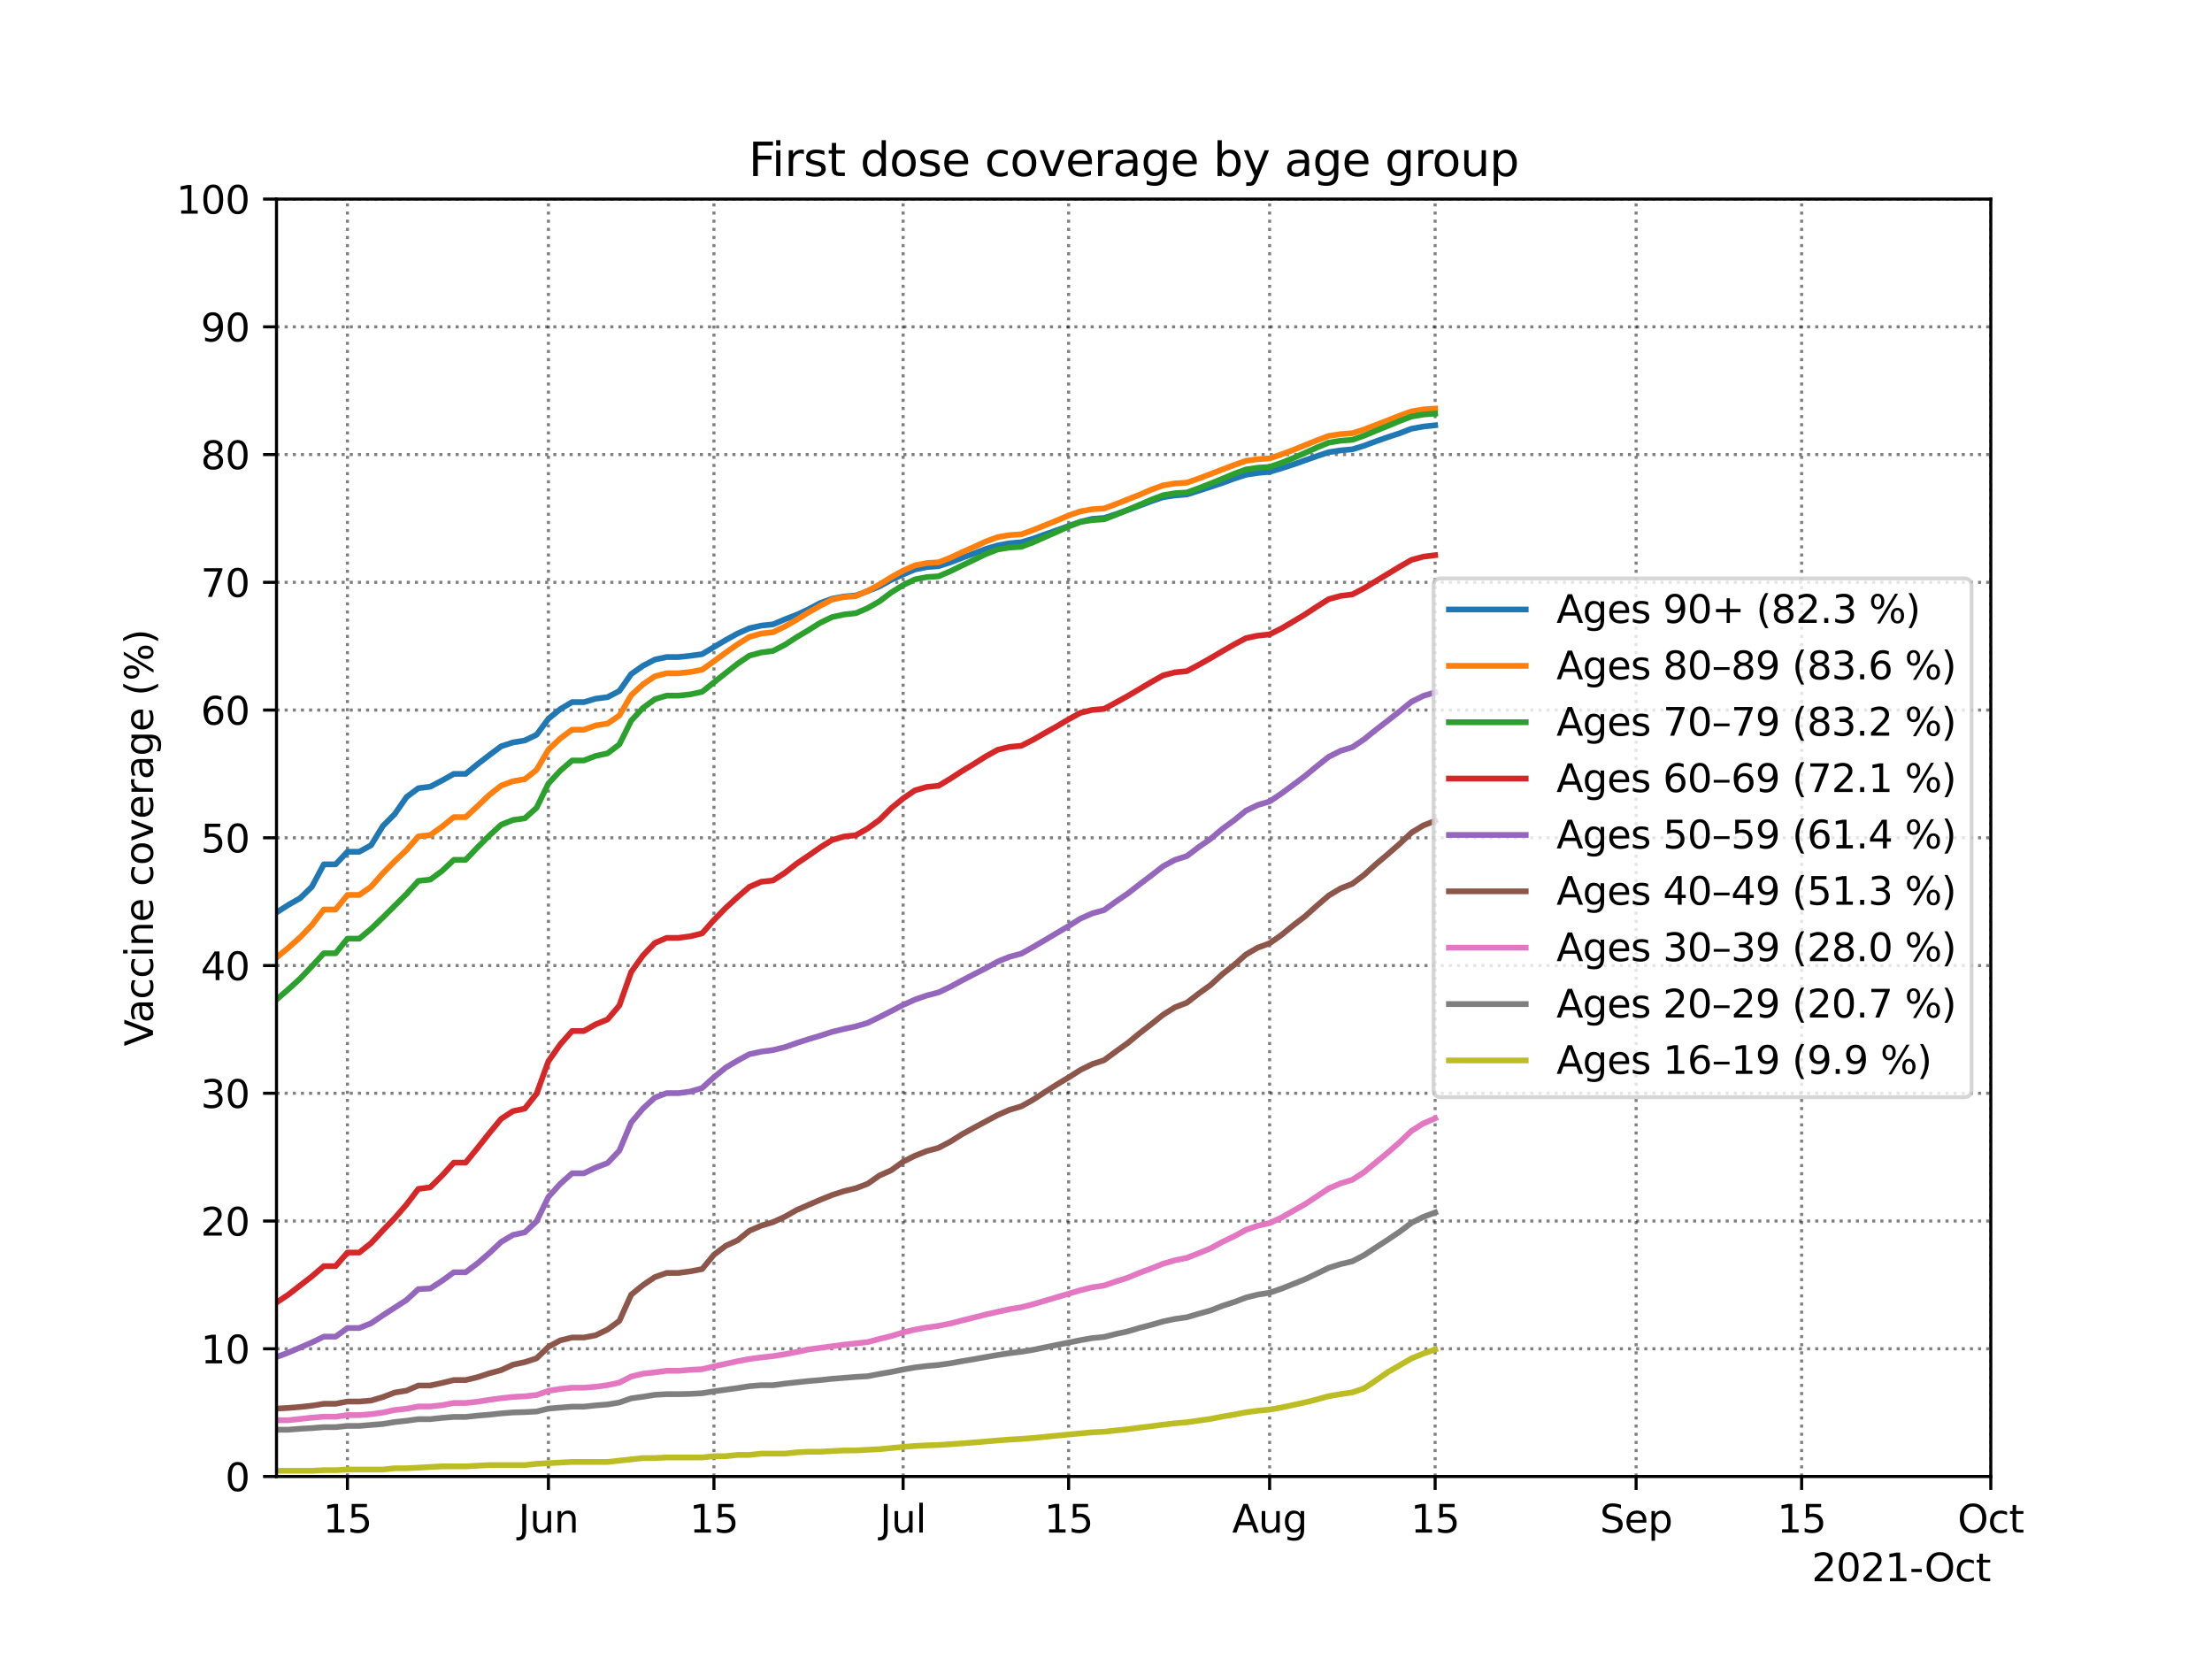 <?xml version="1.0" encoding="utf-8" standalone="no"?>
<!DOCTYPE svg PUBLIC "-//W3C//DTD SVG 1.1//EN"
  "http://www.w3.org/Graphics/SVG/1.1/DTD/svg11.dtd">
<svg height="432pt" version="1.1" viewBox="0 0 576 432" width="576pt" xmlns="http://www.w3.org/2000/svg" xmlns:xlink="http://www.w3.org/1999/xlink">
 <defs>
  <style type="text/css">*{stroke-linecap:butt;stroke-linejoin:round;}</style>
 </defs>
 <g id="figure_1">
  <g id="patch_1">
   <path d="M 0 432 
L 576 432 
L 576 0 
L 0 0 
z
" style="fill:#ffffff;"/>
  </g>
  <g id="axes_1">
   <g id="patch_2">
    <path d="M 72 384.48 
L 518.4 384.48 
L 518.4 51.84 
L 72 51.84 
z
" style="fill:#ffffff;"/>
   </g>
   <g id="matplotlib.axis_1">
    <g id="xtick_1">
     <g id="line2d_1">
      <path clip-path="url(#p9236697492)" d="M 90.472 384.48 
L 90.472 51.84 
" style="fill:none;stroke:#000000;stroke-dasharray:0.8,1.32;stroke-dashoffset:0;stroke-opacity:0.5;stroke-width:0.8;"/>
     </g>
     <g id="line2d_2">
      <defs>
       <path d="M 0 0 
L 0 3.5 
" id="m120037400e" style="stroke:#000000;stroke-width:0.8;"/>
      </defs>
      <g>
       <use style="stroke:#000000;stroke-width:0.8;" x="90.472" xlink:href="#m120037400e" y="384.48"/>
      </g>
     </g>
     <g id="text_1">
      <!-- 15 -->
      <g transform="translate(84.109 399.078)scale(0.1 -0.1)">
       <defs>
        <path d="M 794 531 
L 1825 531 
L 1825 4091 
L 703 3866 
L 703 4441 
L 1819 4666 
L 2450 4666 
L 2450 531 
L 3481 531 
L 3481 0 
L 794 0 
L 794 531 
z
" id="DejaVuSans-31" transform="scale(0.016)"/>
        <path d="M 691 4666 
L 3169 4666 
L 3169 4134 
L 1269 4134 
L 1269 2991 
Q 1406 3038 1543 3061 
Q 1681 3084 1819 3084 
Q 2600 3084 3056 2656 
Q 3513 2228 3513 1497 
Q 3513 744 3044 326 
Q 2575 -91 1722 -91 
Q 1428 -91 1123 -41 
Q 819 9 494 109 
L 494 744 
Q 775 591 1075 516 
Q 1375 441 1709 441 
Q 2250 441 2565 725 
Q 2881 1009 2881 1497 
Q 2881 1984 2565 2268 
Q 2250 2553 1709 2553 
Q 1456 2553 1204 2497 
Q 953 2441 691 2322 
L 691 4666 
z
" id="DejaVuSans-35" transform="scale(0.016)"/>
       </defs>
       <use xlink:href="#DejaVuSans-31"/>
       <use x="63.623" xlink:href="#DejaVuSans-35"/>
      </g>
     </g>
    </g>
    <g id="xtick_2">
     <g id="line2d_3">
      <path clip-path="url(#p9236697492)" d="M 142.808 384.48 
L 142.808 51.84 
" style="fill:none;stroke:#000000;stroke-dasharray:0.8,1.32;stroke-dashoffset:0;stroke-opacity:0.5;stroke-width:0.8;"/>
     </g>
     <g id="line2d_4">
      <g>
       <use style="stroke:#000000;stroke-width:0.8;" x="142.808" xlink:href="#m120037400e" y="384.48"/>
      </g>
     </g>
     <g id="text_2">
      <!-- Jun -->
      <g transform="translate(134.996 399.078)scale(0.1 -0.1)">
       <defs>
        <path d="M 628 4666 
L 1259 4666 
L 1259 325 
Q 1259 -519 939 -900 
Q 619 -1281 -91 -1281 
L -331 -1281 
L -331 -750 
L -134 -750 
Q 284 -750 456 -515 
Q 628 -281 628 325 
L 628 4666 
z
" id="DejaVuSans-4a" transform="scale(0.016)"/>
        <path d="M 544 1381 
L 544 3500 
L 1119 3500 
L 1119 1403 
Q 1119 906 1312 657 
Q 1506 409 1894 409 
Q 2359 409 2629 706 
Q 2900 1003 2900 1516 
L 2900 3500 
L 3475 3500 
L 3475 0 
L 2900 0 
L 2900 538 
Q 2691 219 2414 64 
Q 2138 -91 1772 -91 
Q 1169 -91 856 284 
Q 544 659 544 1381 
z
M 1991 3584 
L 1991 3584 
z
" id="DejaVuSans-75" transform="scale(0.016)"/>
        <path d="M 3513 2113 
L 3513 0 
L 2938 0 
L 2938 2094 
Q 2938 2591 2744 2837 
Q 2550 3084 2163 3084 
Q 1697 3084 1428 2787 
Q 1159 2491 1159 1978 
L 1159 0 
L 581 0 
L 581 3500 
L 1159 3500 
L 1159 2956 
Q 1366 3272 1645 3428 
Q 1925 3584 2291 3584 
Q 2894 3584 3203 3211 
Q 3513 2838 3513 2113 
z
" id="DejaVuSans-6e" transform="scale(0.016)"/>
       </defs>
       <use xlink:href="#DejaVuSans-4a"/>
       <use x="29.492" xlink:href="#DejaVuSans-75"/>
       <use x="92.871" xlink:href="#DejaVuSans-6e"/>
      </g>
     </g>
    </g>
    <g id="xtick_3">
     <g id="line2d_5">
      <path clip-path="url(#p9236697492)" d="M 185.909 384.48 
L 185.909 51.84 
" style="fill:none;stroke:#000000;stroke-dasharray:0.8,1.32;stroke-dashoffset:0;stroke-opacity:0.5;stroke-width:0.8;"/>
     </g>
     <g id="line2d_6">
      <g>
       <use style="stroke:#000000;stroke-width:0.8;" x="185.909" xlink:href="#m120037400e" y="384.48"/>
      </g>
     </g>
     <g id="text_3">
      <!-- 15 -->
      <g transform="translate(179.546 399.078)scale(0.1 -0.1)">
       <use xlink:href="#DejaVuSans-31"/>
       <use x="63.623" xlink:href="#DejaVuSans-35"/>
      </g>
     </g>
    </g>
    <g id="xtick_4">
     <g id="line2d_7">
      <path clip-path="url(#p9236697492)" d="M 235.167 384.48 
L 235.167 51.84 
" style="fill:none;stroke:#000000;stroke-dasharray:0.8,1.32;stroke-dashoffset:0;stroke-opacity:0.5;stroke-width:0.8;"/>
     </g>
     <g id="line2d_8">
      <g>
       <use style="stroke:#000000;stroke-width:0.8;" x="235.167" xlink:href="#m120037400e" y="384.48"/>
      </g>
     </g>
     <g id="text_4">
      <!-- Jul -->
      <g transform="translate(229.134 399.078)scale(0.1 -0.1)">
       <defs>
        <path d="M 603 4863 
L 1178 4863 
L 1178 0 
L 603 0 
L 603 4863 
z
" id="DejaVuSans-6c" transform="scale(0.016)"/>
       </defs>
       <use xlink:href="#DejaVuSans-4a"/>
       <use x="29.492" xlink:href="#DejaVuSans-75"/>
       <use x="92.871" xlink:href="#DejaVuSans-6c"/>
      </g>
     </g>
    </g>
    <g id="xtick_5">
     <g id="line2d_9">
      <path clip-path="url(#p9236697492)" d="M 278.268 384.48 
L 278.268 51.84 
" style="fill:none;stroke:#000000;stroke-dasharray:0.8,1.32;stroke-dashoffset:0;stroke-opacity:0.5;stroke-width:0.8;"/>
     </g>
     <g id="line2d_10">
      <g>
       <use style="stroke:#000000;stroke-width:0.8;" x="278.268" xlink:href="#m120037400e" y="384.48"/>
      </g>
     </g>
     <g id="text_5">
      <!-- 15 -->
      <g transform="translate(271.905 399.078)scale(0.1 -0.1)">
       <use xlink:href="#DejaVuSans-31"/>
       <use x="63.623" xlink:href="#DejaVuSans-35"/>
      </g>
     </g>
    </g>
    <g id="xtick_6">
     <g id="line2d_11">
      <path clip-path="url(#p9236697492)" d="M 330.604 384.48 
L 330.604 51.84 
" style="fill:none;stroke:#000000;stroke-dasharray:0.8,1.32;stroke-dashoffset:0;stroke-opacity:0.5;stroke-width:0.8;"/>
     </g>
     <g id="line2d_12">
      <g>
       <use style="stroke:#000000;stroke-width:0.8;" x="330.604" xlink:href="#m120037400e" y="384.48"/>
      </g>
     </g>
     <g id="text_6">
      <!-- Aug -->
      <g transform="translate(320.841 399.078)scale(0.1 -0.1)">
       <defs>
        <path d="M 2188 4044 
L 1331 1722 
L 3047 1722 
L 2188 4044 
z
M 1831 4666 
L 2547 4666 
L 4325 0 
L 3669 0 
L 3244 1197 
L 1141 1197 
L 716 0 
L 50 0 
L 1831 4666 
z
" id="DejaVuSans-41" transform="scale(0.016)"/>
        <path d="M 2906 1791 
Q 2906 2416 2648 2759 
Q 2391 3103 1925 3103 
Q 1463 3103 1205 2759 
Q 947 2416 947 1791 
Q 947 1169 1205 825 
Q 1463 481 1925 481 
Q 2391 481 2648 825 
Q 2906 1169 2906 1791 
z
M 3481 434 
Q 3481 -459 3084 -895 
Q 2688 -1331 1869 -1331 
Q 1566 -1331 1297 -1286 
Q 1028 -1241 775 -1147 
L 775 -588 
Q 1028 -725 1275 -790 
Q 1522 -856 1778 -856 
Q 2344 -856 2625 -561 
Q 2906 -266 2906 331 
L 2906 616 
Q 2728 306 2450 153 
Q 2172 0 1784 0 
Q 1141 0 747 490 
Q 353 981 353 1791 
Q 353 2603 747 3093 
Q 1141 3584 1784 3584 
Q 2172 3584 2450 3431 
Q 2728 3278 2906 2969 
L 2906 3500 
L 3481 3500 
L 3481 434 
z
" id="DejaVuSans-67" transform="scale(0.016)"/>
       </defs>
       <use xlink:href="#DejaVuSans-41"/>
       <use x="68.408" xlink:href="#DejaVuSans-75"/>
       <use x="131.787" xlink:href="#DejaVuSans-67"/>
      </g>
     </g>
    </g>
    <g id="xtick_7">
     <g id="line2d_13">
      <path clip-path="url(#p9236697492)" d="M 373.705 384.48 
L 373.705 51.84 
" style="fill:none;stroke:#000000;stroke-dasharray:0.8,1.32;stroke-dashoffset:0;stroke-opacity:0.5;stroke-width:0.8;"/>
     </g>
     <g id="line2d_14">
      <g>
       <use style="stroke:#000000;stroke-width:0.8;" x="373.705" xlink:href="#m120037400e" y="384.48"/>
      </g>
     </g>
     <g id="text_7">
      <!-- 15 -->
      <g transform="translate(367.342 399.078)scale(0.1 -0.1)">
       <use xlink:href="#DejaVuSans-31"/>
       <use x="63.623" xlink:href="#DejaVuSans-35"/>
      </g>
     </g>
    </g>
    <g id="xtick_8">
     <g id="line2d_15">
      <path clip-path="url(#p9236697492)" d="M 426.041 384.48 
L 426.041 51.84 
" style="fill:none;stroke:#000000;stroke-dasharray:0.8,1.32;stroke-dashoffset:0;stroke-opacity:0.5;stroke-width:0.8;"/>
     </g>
     <g id="line2d_16">
      <g>
       <use style="stroke:#000000;stroke-width:0.8;" x="426.041" xlink:href="#m120037400e" y="384.48"/>
      </g>
     </g>
     <g id="text_8">
      <!-- Sep -->
      <g transform="translate(416.616 399.078)scale(0.1 -0.1)">
       <defs>
        <path d="M 3425 4513 
L 3425 3897 
Q 3066 4069 2747 4153 
Q 2428 4238 2131 4238 
Q 1616 4238 1336 4038 
Q 1056 3838 1056 3469 
Q 1056 3159 1242 3001 
Q 1428 2844 1947 2747 
L 2328 2669 
Q 3034 2534 3370 2195 
Q 3706 1856 3706 1288 
Q 3706 609 3251 259 
Q 2797 -91 1919 -91 
Q 1588 -91 1214 -16 
Q 841 59 441 206 
L 441 856 
Q 825 641 1194 531 
Q 1563 422 1919 422 
Q 2459 422 2753 634 
Q 3047 847 3047 1241 
Q 3047 1584 2836 1778 
Q 2625 1972 2144 2069 
L 1759 2144 
Q 1053 2284 737 2584 
Q 422 2884 422 3419 
Q 422 4038 858 4394 
Q 1294 4750 2059 4750 
Q 2388 4750 2728 4690 
Q 3069 4631 3425 4513 
z
" id="DejaVuSans-53" transform="scale(0.016)"/>
        <path d="M 3597 1894 
L 3597 1613 
L 953 1613 
Q 991 1019 1311 708 
Q 1631 397 2203 397 
Q 2534 397 2845 478 
Q 3156 559 3463 722 
L 3463 178 
Q 3153 47 2828 -22 
Q 2503 -91 2169 -91 
Q 1331 -91 842 396 
Q 353 884 353 1716 
Q 353 2575 817 3079 
Q 1281 3584 2069 3584 
Q 2775 3584 3186 3129 
Q 3597 2675 3597 1894 
z
M 3022 2063 
Q 3016 2534 2758 2815 
Q 2500 3097 2075 3097 
Q 1594 3097 1305 2825 
Q 1016 2553 972 2059 
L 3022 2063 
z
" id="DejaVuSans-65" transform="scale(0.016)"/>
        <path d="M 1159 525 
L 1159 -1331 
L 581 -1331 
L 581 3500 
L 1159 3500 
L 1159 2969 
Q 1341 3281 1617 3432 
Q 1894 3584 2278 3584 
Q 2916 3584 3314 3078 
Q 3713 2572 3713 1747 
Q 3713 922 3314 415 
Q 2916 -91 2278 -91 
Q 1894 -91 1617 61 
Q 1341 213 1159 525 
z
M 3116 1747 
Q 3116 2381 2855 2742 
Q 2594 3103 2138 3103 
Q 1681 3103 1420 2742 
Q 1159 2381 1159 1747 
Q 1159 1113 1420 752 
Q 1681 391 2138 391 
Q 2594 391 2855 752 
Q 3116 1113 3116 1747 
z
" id="DejaVuSans-70" transform="scale(0.016)"/>
       </defs>
       <use xlink:href="#DejaVuSans-53"/>
       <use x="63.477" xlink:href="#DejaVuSans-65"/>
       <use x="125" xlink:href="#DejaVuSans-70"/>
      </g>
     </g>
    </g>
    <g id="xtick_9">
     <g id="line2d_17">
      <path clip-path="url(#p9236697492)" d="M 469.142 384.48 
L 469.142 51.84 
" style="fill:none;stroke:#000000;stroke-dasharray:0.8,1.32;stroke-dashoffset:0;stroke-opacity:0.5;stroke-width:0.8;"/>
     </g>
     <g id="line2d_18">
      <g>
       <use style="stroke:#000000;stroke-width:0.8;" x="469.142" xlink:href="#m120037400e" y="384.48"/>
      </g>
     </g>
     <g id="text_9">
      <!-- 15 -->
      <g transform="translate(462.78 399.078)scale(0.1 -0.1)">
       <use xlink:href="#DejaVuSans-31"/>
       <use x="63.623" xlink:href="#DejaVuSans-35"/>
      </g>
     </g>
    </g>
    <g id="xtick_10">
     <g id="line2d_19">
      <path clip-path="url(#p9236697492)" d="M 518.4 384.48 
L 518.4 51.84 
" style="fill:none;stroke:#000000;stroke-dasharray:0.8,1.32;stroke-dashoffset:0;stroke-opacity:0.5;stroke-width:0.8;"/>
     </g>
     <g id="line2d_20">
      <g>
       <use style="stroke:#000000;stroke-width:0.8;" x="518.4" xlink:href="#m120037400e" y="384.48"/>
      </g>
     </g>
     <g id="text_10">
      <!-- Oct -->
      <g transform="translate(509.755 399.078)scale(0.1 -0.1)">
       <defs>
        <path d="M 2522 4238 
Q 1834 4238 1429 3725 
Q 1025 3213 1025 2328 
Q 1025 1447 1429 934 
Q 1834 422 2522 422 
Q 3209 422 3611 934 
Q 4013 1447 4013 2328 
Q 4013 3213 3611 3725 
Q 3209 4238 2522 4238 
z
M 2522 4750 
Q 3503 4750 4090 4092 
Q 4678 3434 4678 2328 
Q 4678 1225 4090 567 
Q 3503 -91 2522 -91 
Q 1538 -91 948 565 
Q 359 1222 359 2328 
Q 359 3434 948 4092 
Q 1538 4750 2522 4750 
z
" id="DejaVuSans-4f" transform="scale(0.016)"/>
        <path d="M 3122 3366 
L 3122 2828 
Q 2878 2963 2633 3030 
Q 2388 3097 2138 3097 
Q 1578 3097 1268 2742 
Q 959 2388 959 1747 
Q 959 1106 1268 751 
Q 1578 397 2138 397 
Q 2388 397 2633 464 
Q 2878 531 3122 666 
L 3122 134 
Q 2881 22 2623 -34 
Q 2366 -91 2075 -91 
Q 1284 -91 818 406 
Q 353 903 353 1747 
Q 353 2603 823 3093 
Q 1294 3584 2113 3584 
Q 2378 3584 2631 3529 
Q 2884 3475 3122 3366 
z
" id="DejaVuSans-63" transform="scale(0.016)"/>
        <path d="M 1172 4494 
L 1172 3500 
L 2356 3500 
L 2356 3053 
L 1172 3053 
L 1172 1153 
Q 1172 725 1289 603 
Q 1406 481 1766 481 
L 2356 481 
L 2356 0 
L 1766 0 
Q 1100 0 847 248 
Q 594 497 594 1153 
L 594 3053 
L 172 3053 
L 172 3500 
L 594 3500 
L 594 4494 
L 1172 4494 
z
" id="DejaVuSans-74" transform="scale(0.016)"/>
       </defs>
       <use xlink:href="#DejaVuSans-4f"/>
       <use x="78.711" xlink:href="#DejaVuSans-63"/>
       <use x="133.691" xlink:href="#DejaVuSans-74"/>
      </g>
     </g>
    </g>
    <g id="text_11">
     <!-- 2021-Oct -->
     <g transform="translate(471.777 411.757)scale(0.1 -0.1)">
      <defs>
       <path d="M 1228 531 
L 3431 531 
L 3431 0 
L 469 0 
L 469 531 
Q 828 903 1448 1529 
Q 2069 2156 2228 2338 
Q 2531 2678 2651 2914 
Q 2772 3150 2772 3378 
Q 2772 3750 2511 3984 
Q 2250 4219 1831 4219 
Q 1534 4219 1204 4116 
Q 875 4013 500 3803 
L 500 4441 
Q 881 4594 1212 4672 
Q 1544 4750 1819 4750 
Q 2544 4750 2975 4387 
Q 3406 4025 3406 3419 
Q 3406 3131 3298 2873 
Q 3191 2616 2906 2266 
Q 2828 2175 2409 1742 
Q 1991 1309 1228 531 
z
" id="DejaVuSans-32" transform="scale(0.016)"/>
       <path d="M 2034 4250 
Q 1547 4250 1301 3770 
Q 1056 3291 1056 2328 
Q 1056 1369 1301 889 
Q 1547 409 2034 409 
Q 2525 409 2770 889 
Q 3016 1369 3016 2328 
Q 3016 3291 2770 3770 
Q 2525 4250 2034 4250 
z
M 2034 4750 
Q 2819 4750 3233 4129 
Q 3647 3509 3647 2328 
Q 3647 1150 3233 529 
Q 2819 -91 2034 -91 
Q 1250 -91 836 529 
Q 422 1150 422 2328 
Q 422 3509 836 4129 
Q 1250 4750 2034 4750 
z
" id="DejaVuSans-30" transform="scale(0.016)"/>
       <path d="M 313 2009 
L 1997 2009 
L 1997 1497 
L 313 1497 
L 313 2009 
z
" id="DejaVuSans-2d" transform="scale(0.016)"/>
      </defs>
      <use xlink:href="#DejaVuSans-32"/>
      <use x="63.623" xlink:href="#DejaVuSans-30"/>
      <use x="127.246" xlink:href="#DejaVuSans-32"/>
      <use x="190.869" xlink:href="#DejaVuSans-31"/>
      <use x="254.492" xlink:href="#DejaVuSans-2d"/>
      <use x="293.326" xlink:href="#DejaVuSans-4f"/>
      <use x="372.037" xlink:href="#DejaVuSans-63"/>
      <use x="427.018" xlink:href="#DejaVuSans-74"/>
     </g>
    </g>
   </g>
   <g id="matplotlib.axis_2">
    <g id="ytick_1">
     <g id="line2d_21">
      <path clip-path="url(#p9236697492)" d="M 72 384.48 
L 518.4 384.48 
" style="fill:none;stroke:#000000;stroke-dasharray:0.8,1.32;stroke-dashoffset:0;stroke-opacity:0.5;stroke-width:0.8;"/>
     </g>
     <g id="line2d_22">
      <defs>
       <path d="M 0 0 
L -3.5 0 
" id="md6a3a1c082" style="stroke:#000000;stroke-width:0.8;"/>
      </defs>
      <g>
       <use style="stroke:#000000;stroke-width:0.8;" x="72" xlink:href="#md6a3a1c082" y="384.48"/>
      </g>
     </g>
     <g id="text_12">
      <!-- 0 -->
      <g transform="translate(58.638 388.279)scale(0.1 -0.1)">
       <use xlink:href="#DejaVuSans-30"/>
      </g>
     </g>
    </g>
    <g id="ytick_2">
     <g id="line2d_23">
      <path clip-path="url(#p9236697492)" d="M 72 351.216 
L 518.4 351.216 
" style="fill:none;stroke:#000000;stroke-dasharray:0.8,1.32;stroke-dashoffset:0;stroke-opacity:0.5;stroke-width:0.8;"/>
     </g>
     <g id="line2d_24">
      <g>
       <use style="stroke:#000000;stroke-width:0.8;" x="72" xlink:href="#md6a3a1c082" y="351.216"/>
      </g>
     </g>
     <g id="text_13">
      <!-- 10 -->
      <g transform="translate(52.275 355.015)scale(0.1 -0.1)">
       <use xlink:href="#DejaVuSans-31"/>
       <use x="63.623" xlink:href="#DejaVuSans-30"/>
      </g>
     </g>
    </g>
    <g id="ytick_3">
     <g id="line2d_25">
      <path clip-path="url(#p9236697492)" d="M 72 317.952 
L 518.4 317.952 
" style="fill:none;stroke:#000000;stroke-dasharray:0.8,1.32;stroke-dashoffset:0;stroke-opacity:0.5;stroke-width:0.8;"/>
     </g>
     <g id="line2d_26">
      <g>
       <use style="stroke:#000000;stroke-width:0.8;" x="72" xlink:href="#md6a3a1c082" y="317.952"/>
      </g>
     </g>
     <g id="text_14">
      <!-- 20 -->
      <g transform="translate(52.275 321.751)scale(0.1 -0.1)">
       <use xlink:href="#DejaVuSans-32"/>
       <use x="63.623" xlink:href="#DejaVuSans-30"/>
      </g>
     </g>
    </g>
    <g id="ytick_4">
     <g id="line2d_27">
      <path clip-path="url(#p9236697492)" d="M 72 284.688 
L 518.4 284.688 
" style="fill:none;stroke:#000000;stroke-dasharray:0.8,1.32;stroke-dashoffset:0;stroke-opacity:0.5;stroke-width:0.8;"/>
     </g>
     <g id="line2d_28">
      <g>
       <use style="stroke:#000000;stroke-width:0.8;" x="72" xlink:href="#md6a3a1c082" y="284.688"/>
      </g>
     </g>
     <g id="text_15">
      <!-- 30 -->
      <g transform="translate(52.275 288.487)scale(0.1 -0.1)">
       <defs>
        <path d="M 2597 2516 
Q 3050 2419 3304 2112 
Q 3559 1806 3559 1356 
Q 3559 666 3084 287 
Q 2609 -91 1734 -91 
Q 1441 -91 1130 -33 
Q 819 25 488 141 
L 488 750 
Q 750 597 1062 519 
Q 1375 441 1716 441 
Q 2309 441 2620 675 
Q 2931 909 2931 1356 
Q 2931 1769 2642 2001 
Q 2353 2234 1838 2234 
L 1294 2234 
L 1294 2753 
L 1863 2753 
Q 2328 2753 2575 2939 
Q 2822 3125 2822 3475 
Q 2822 3834 2567 4026 
Q 2313 4219 1838 4219 
Q 1578 4219 1281 4162 
Q 984 4106 628 3988 
L 628 4550 
Q 988 4650 1302 4700 
Q 1616 4750 1894 4750 
Q 2613 4750 3031 4423 
Q 3450 4097 3450 3541 
Q 3450 3153 3228 2886 
Q 3006 2619 2597 2516 
z
" id="DejaVuSans-33" transform="scale(0.016)"/>
       </defs>
       <use xlink:href="#DejaVuSans-33"/>
       <use x="63.623" xlink:href="#DejaVuSans-30"/>
      </g>
     </g>
    </g>
    <g id="ytick_5">
     <g id="line2d_29">
      <path clip-path="url(#p9236697492)" d="M 72 251.424 
L 518.4 251.424 
" style="fill:none;stroke:#000000;stroke-dasharray:0.8,1.32;stroke-dashoffset:0;stroke-opacity:0.5;stroke-width:0.8;"/>
     </g>
     <g id="line2d_30">
      <g>
       <use style="stroke:#000000;stroke-width:0.8;" x="72" xlink:href="#md6a3a1c082" y="251.424"/>
      </g>
     </g>
     <g id="text_16">
      <!-- 40 -->
      <g transform="translate(52.275 255.223)scale(0.1 -0.1)">
       <defs>
        <path d="M 2419 4116 
L 825 1625 
L 2419 1625 
L 2419 4116 
z
M 2253 4666 
L 3047 4666 
L 3047 1625 
L 3713 1625 
L 3713 1100 
L 3047 1100 
L 3047 0 
L 2419 0 
L 2419 1100 
L 313 1100 
L 313 1709 
L 2253 4666 
z
" id="DejaVuSans-34" transform="scale(0.016)"/>
       </defs>
       <use xlink:href="#DejaVuSans-34"/>
       <use x="63.623" xlink:href="#DejaVuSans-30"/>
      </g>
     </g>
    </g>
    <g id="ytick_6">
     <g id="line2d_31">
      <path clip-path="url(#p9236697492)" d="M 72 218.16 
L 518.4 218.16 
" style="fill:none;stroke:#000000;stroke-dasharray:0.8,1.32;stroke-dashoffset:0;stroke-opacity:0.5;stroke-width:0.8;"/>
     </g>
     <g id="line2d_32">
      <g>
       <use style="stroke:#000000;stroke-width:0.8;" x="72" xlink:href="#md6a3a1c082" y="218.16"/>
      </g>
     </g>
     <g id="text_17">
      <!-- 50 -->
      <g transform="translate(52.275 221.959)scale(0.1 -0.1)">
       <use xlink:href="#DejaVuSans-35"/>
       <use x="63.623" xlink:href="#DejaVuSans-30"/>
      </g>
     </g>
    </g>
    <g id="ytick_7">
     <g id="line2d_33">
      <path clip-path="url(#p9236697492)" d="M 72 184.896 
L 518.4 184.896 
" style="fill:none;stroke:#000000;stroke-dasharray:0.8,1.32;stroke-dashoffset:0;stroke-opacity:0.5;stroke-width:0.8;"/>
     </g>
     <g id="line2d_34">
      <g>
       <use style="stroke:#000000;stroke-width:0.8;" x="72" xlink:href="#md6a3a1c082" y="184.896"/>
      </g>
     </g>
     <g id="text_18">
      <!-- 60 -->
      <g transform="translate(52.275 188.695)scale(0.1 -0.1)">
       <defs>
        <path d="M 2113 2584 
Q 1688 2584 1439 2293 
Q 1191 2003 1191 1497 
Q 1191 994 1439 701 
Q 1688 409 2113 409 
Q 2538 409 2786 701 
Q 3034 994 3034 1497 
Q 3034 2003 2786 2293 
Q 2538 2584 2113 2584 
z
M 3366 4563 
L 3366 3988 
Q 3128 4100 2886 4159 
Q 2644 4219 2406 4219 
Q 1781 4219 1451 3797 
Q 1122 3375 1075 2522 
Q 1259 2794 1537 2939 
Q 1816 3084 2150 3084 
Q 2853 3084 3261 2657 
Q 3669 2231 3669 1497 
Q 3669 778 3244 343 
Q 2819 -91 2113 -91 
Q 1303 -91 875 529 
Q 447 1150 447 2328 
Q 447 3434 972 4092 
Q 1497 4750 2381 4750 
Q 2619 4750 2861 4703 
Q 3103 4656 3366 4563 
z
" id="DejaVuSans-36" transform="scale(0.016)"/>
       </defs>
       <use xlink:href="#DejaVuSans-36"/>
       <use x="63.623" xlink:href="#DejaVuSans-30"/>
      </g>
     </g>
    </g>
    <g id="ytick_8">
     <g id="line2d_35">
      <path clip-path="url(#p9236697492)" d="M 72 151.632 
L 518.4 151.632 
" style="fill:none;stroke:#000000;stroke-dasharray:0.8,1.32;stroke-dashoffset:0;stroke-opacity:0.5;stroke-width:0.8;"/>
     </g>
     <g id="line2d_36">
      <g>
       <use style="stroke:#000000;stroke-width:0.8;" x="72" xlink:href="#md6a3a1c082" y="151.632"/>
      </g>
     </g>
     <g id="text_19">
      <!-- 70 -->
      <g transform="translate(52.275 155.431)scale(0.1 -0.1)">
       <defs>
        <path d="M 525 4666 
L 3525 4666 
L 3525 4397 
L 1831 0 
L 1172 0 
L 2766 4134 
L 525 4134 
L 525 4666 
z
" id="DejaVuSans-37" transform="scale(0.016)"/>
       </defs>
       <use xlink:href="#DejaVuSans-37"/>
       <use x="63.623" xlink:href="#DejaVuSans-30"/>
      </g>
     </g>
    </g>
    <g id="ytick_9">
     <g id="line2d_37">
      <path clip-path="url(#p9236697492)" d="M 72 118.368 
L 518.4 118.368 
" style="fill:none;stroke:#000000;stroke-dasharray:0.8,1.32;stroke-dashoffset:0;stroke-opacity:0.5;stroke-width:0.8;"/>
     </g>
     <g id="line2d_38">
      <g>
       <use style="stroke:#000000;stroke-width:0.8;" x="72" xlink:href="#md6a3a1c082" y="118.368"/>
      </g>
     </g>
     <g id="text_20">
      <!-- 80 -->
      <g transform="translate(52.275 122.167)scale(0.1 -0.1)">
       <defs>
        <path d="M 2034 2216 
Q 1584 2216 1326 1975 
Q 1069 1734 1069 1313 
Q 1069 891 1326 650 
Q 1584 409 2034 409 
Q 2484 409 2743 651 
Q 3003 894 3003 1313 
Q 3003 1734 2745 1975 
Q 2488 2216 2034 2216 
z
M 1403 2484 
Q 997 2584 770 2862 
Q 544 3141 544 3541 
Q 544 4100 942 4425 
Q 1341 4750 2034 4750 
Q 2731 4750 3128 4425 
Q 3525 4100 3525 3541 
Q 3525 3141 3298 2862 
Q 3072 2584 2669 2484 
Q 3125 2378 3379 2068 
Q 3634 1759 3634 1313 
Q 3634 634 3220 271 
Q 2806 -91 2034 -91 
Q 1263 -91 848 271 
Q 434 634 434 1313 
Q 434 1759 690 2068 
Q 947 2378 1403 2484 
z
M 1172 3481 
Q 1172 3119 1398 2916 
Q 1625 2713 2034 2713 
Q 2441 2713 2670 2916 
Q 2900 3119 2900 3481 
Q 2900 3844 2670 4047 
Q 2441 4250 2034 4250 
Q 1625 4250 1398 4047 
Q 1172 3844 1172 3481 
z
" id="DejaVuSans-38" transform="scale(0.016)"/>
       </defs>
       <use xlink:href="#DejaVuSans-38"/>
       <use x="63.623" xlink:href="#DejaVuSans-30"/>
      </g>
     </g>
    </g>
    <g id="ytick_10">
     <g id="line2d_39">
      <path clip-path="url(#p9236697492)" d="M 72 85.104 
L 518.4 85.104 
" style="fill:none;stroke:#000000;stroke-dasharray:0.8,1.32;stroke-dashoffset:0;stroke-opacity:0.5;stroke-width:0.8;"/>
     </g>
     <g id="line2d_40">
      <g>
       <use style="stroke:#000000;stroke-width:0.8;" x="72" xlink:href="#md6a3a1c082" y="85.104"/>
      </g>
     </g>
     <g id="text_21">
      <!-- 90 -->
      <g transform="translate(52.275 88.903)scale(0.1 -0.1)">
       <defs>
        <path d="M 703 97 
L 703 672 
Q 941 559 1184 500 
Q 1428 441 1663 441 
Q 2288 441 2617 861 
Q 2947 1281 2994 2138 
Q 2813 1869 2534 1725 
Q 2256 1581 1919 1581 
Q 1219 1581 811 2004 
Q 403 2428 403 3163 
Q 403 3881 828 4315 
Q 1253 4750 1959 4750 
Q 2769 4750 3195 4129 
Q 3622 3509 3622 2328 
Q 3622 1225 3098 567 
Q 2575 -91 1691 -91 
Q 1453 -91 1209 -44 
Q 966 3 703 97 
z
M 1959 2075 
Q 2384 2075 2632 2365 
Q 2881 2656 2881 3163 
Q 2881 3666 2632 3958 
Q 2384 4250 1959 4250 
Q 1534 4250 1286 3958 
Q 1038 3666 1038 3163 
Q 1038 2656 1286 2365 
Q 1534 2075 1959 2075 
z
" id="DejaVuSans-39" transform="scale(0.016)"/>
       </defs>
       <use xlink:href="#DejaVuSans-39"/>
       <use x="63.623" xlink:href="#DejaVuSans-30"/>
      </g>
     </g>
    </g>
    <g id="ytick_11">
     <g id="line2d_41">
      <path clip-path="url(#p9236697492)" d="M 72 51.84 
L 518.4 51.84 
" style="fill:none;stroke:#000000;stroke-dasharray:0.8,1.32;stroke-dashoffset:0;stroke-opacity:0.5;stroke-width:0.8;"/>
     </g>
     <g id="line2d_42">
      <g>
       <use style="stroke:#000000;stroke-width:0.8;" x="72" xlink:href="#md6a3a1c082" y="51.84"/>
      </g>
     </g>
     <g id="text_22">
      <!-- 100 -->
      <g transform="translate(45.913 55.639)scale(0.1 -0.1)">
       <use xlink:href="#DejaVuSans-31"/>
       <use x="63.623" xlink:href="#DejaVuSans-30"/>
       <use x="127.246" xlink:href="#DejaVuSans-30"/>
      </g>
     </g>
    </g>
    <g id="text_23">
     <!-- Vaccine coverage (%) -->
     <g transform="translate(39.833 272.435)rotate(-90)scale(0.1 -0.1)">
      <defs>
       <path d="M 1831 0 
L 50 4666 
L 709 4666 
L 2188 738 
L 3669 4666 
L 4325 4666 
L 2547 0 
L 1831 0 
z
" id="DejaVuSans-56" transform="scale(0.016)"/>
       <path d="M 2194 1759 
Q 1497 1759 1228 1600 
Q 959 1441 959 1056 
Q 959 750 1161 570 
Q 1363 391 1709 391 
Q 2188 391 2477 730 
Q 2766 1069 2766 1631 
L 2766 1759 
L 2194 1759 
z
M 3341 1997 
L 3341 0 
L 2766 0 
L 2766 531 
Q 2569 213 2275 61 
Q 1981 -91 1556 -91 
Q 1019 -91 701 211 
Q 384 513 384 1019 
Q 384 1609 779 1909 
Q 1175 2209 1959 2209 
L 2766 2209 
L 2766 2266 
Q 2766 2663 2505 2880 
Q 2244 3097 1772 3097 
Q 1472 3097 1187 3025 
Q 903 2953 641 2809 
L 641 3341 
Q 956 3463 1253 3523 
Q 1550 3584 1831 3584 
Q 2591 3584 2966 3190 
Q 3341 2797 3341 1997 
z
" id="DejaVuSans-61" transform="scale(0.016)"/>
       <path d="M 603 3500 
L 1178 3500 
L 1178 0 
L 603 0 
L 603 3500 
z
M 603 4863 
L 1178 4863 
L 1178 4134 
L 603 4134 
L 603 4863 
z
" id="DejaVuSans-69" transform="scale(0.016)"/>
       <path id="DejaVuSans-20" transform="scale(0.016)"/>
       <path d="M 1959 3097 
Q 1497 3097 1228 2736 
Q 959 2375 959 1747 
Q 959 1119 1226 758 
Q 1494 397 1959 397 
Q 2419 397 2687 759 
Q 2956 1122 2956 1747 
Q 2956 2369 2687 2733 
Q 2419 3097 1959 3097 
z
M 1959 3584 
Q 2709 3584 3137 3096 
Q 3566 2609 3566 1747 
Q 3566 888 3137 398 
Q 2709 -91 1959 -91 
Q 1206 -91 779 398 
Q 353 888 353 1747 
Q 353 2609 779 3096 
Q 1206 3584 1959 3584 
z
" id="DejaVuSans-6f" transform="scale(0.016)"/>
       <path d="M 191 3500 
L 800 3500 
L 1894 563 
L 2988 3500 
L 3597 3500 
L 2284 0 
L 1503 0 
L 191 3500 
z
" id="DejaVuSans-76" transform="scale(0.016)"/>
       <path d="M 2631 2963 
Q 2534 3019 2420 3045 
Q 2306 3072 2169 3072 
Q 1681 3072 1420 2755 
Q 1159 2438 1159 1844 
L 1159 0 
L 581 0 
L 581 3500 
L 1159 3500 
L 1159 2956 
Q 1341 3275 1631 3429 
Q 1922 3584 2338 3584 
Q 2397 3584 2469 3576 
Q 2541 3569 2628 3553 
L 2631 2963 
z
" id="DejaVuSans-72" transform="scale(0.016)"/>
       <path d="M 1984 4856 
Q 1566 4138 1362 3434 
Q 1159 2731 1159 2009 
Q 1159 1288 1364 580 
Q 1569 -128 1984 -844 
L 1484 -844 
Q 1016 -109 783 600 
Q 550 1309 550 2009 
Q 550 2706 781 3412 
Q 1013 4119 1484 4856 
L 1984 4856 
z
" id="DejaVuSans-28" transform="scale(0.016)"/>
       <path d="M 4653 2053 
Q 4381 2053 4226 1822 
Q 4072 1591 4072 1178 
Q 4072 772 4226 539 
Q 4381 306 4653 306 
Q 4919 306 5073 539 
Q 5228 772 5228 1178 
Q 5228 1588 5073 1820 
Q 4919 2053 4653 2053 
z
M 4653 2450 
Q 5147 2450 5437 2106 
Q 5728 1763 5728 1178 
Q 5728 594 5436 251 
Q 5144 -91 4653 -91 
Q 4153 -91 3862 251 
Q 3572 594 3572 1178 
Q 3572 1766 3864 2108 
Q 4156 2450 4653 2450 
z
M 1428 4353 
Q 1159 4353 1004 4120 
Q 850 3888 850 3481 
Q 850 3069 1003 2837 
Q 1156 2606 1428 2606 
Q 1700 2606 1854 2837 
Q 2009 3069 2009 3481 
Q 2009 3884 1853 4118 
Q 1697 4353 1428 4353 
z
M 4250 4750 
L 4750 4750 
L 1831 -91 
L 1331 -91 
L 4250 4750 
z
M 1428 4750 
Q 1922 4750 2215 4408 
Q 2509 4066 2509 3481 
Q 2509 2891 2217 2550 
Q 1925 2209 1428 2209 
Q 931 2209 642 2551 
Q 353 2894 353 3481 
Q 353 4063 643 4406 
Q 934 4750 1428 4750 
z
" id="DejaVuSans-25" transform="scale(0.016)"/>
       <path d="M 513 4856 
L 1013 4856 
Q 1481 4119 1714 3412 
Q 1947 2706 1947 2009 
Q 1947 1309 1714 600 
Q 1481 -109 1013 -844 
L 513 -844 
Q 928 -128 1133 580 
Q 1338 1288 1338 2009 
Q 1338 2731 1133 3434 
Q 928 4138 513 4856 
z
" id="DejaVuSans-29" transform="scale(0.016)"/>
      </defs>
      <use xlink:href="#DejaVuSans-56"/>
      <use x="60.658" xlink:href="#DejaVuSans-61"/>
      <use x="121.938" xlink:href="#DejaVuSans-63"/>
      <use x="176.918" xlink:href="#DejaVuSans-63"/>
      <use x="231.898" xlink:href="#DejaVuSans-69"/>
      <use x="259.682" xlink:href="#DejaVuSans-6e"/>
      <use x="323.061" xlink:href="#DejaVuSans-65"/>
      <use x="384.584" xlink:href="#DejaVuSans-20"/>
      <use x="416.371" xlink:href="#DejaVuSans-63"/>
      <use x="471.352" xlink:href="#DejaVuSans-6f"/>
      <use x="532.533" xlink:href="#DejaVuSans-76"/>
      <use x="591.713" xlink:href="#DejaVuSans-65"/>
      <use x="653.236" xlink:href="#DejaVuSans-72"/>
      <use x="694.35" xlink:href="#DejaVuSans-61"/>
      <use x="755.629" xlink:href="#DejaVuSans-67"/>
      <use x="819.105" xlink:href="#DejaVuSans-65"/>
      <use x="880.629" xlink:href="#DejaVuSans-20"/>
      <use x="912.416" xlink:href="#DejaVuSans-28"/>
      <use x="951.43" xlink:href="#DejaVuSans-25"/>
      <use x="1046.449" xlink:href="#DejaVuSans-29"/>
     </g>
    </g>
   </g>
   <g id="line2d_43">
    <path clip-path="url(#p9236697492)" d="M 72 237.611 
L 75.079 235.633 
L 78.157 233.881 
L 81.236 230.877 
L 84.314 225.069 
L 87.393 225.069 
L 90.472 221.801 
L 93.55 221.801 
L 96.629 220.106 
L 99.708 215.07 
L 102.786 211.983 
L 105.865 207.541 
L 108.943 205.246 
L 112.022 204.856 
L 115.101 203.244 
L 118.179 201.515 
L 121.258 201.515 
L 124.337 198.995 
L 127.415 196.635 
L 130.494 194.331 
L 133.572 193.333 
L 136.651 192.817 
L 139.73 191.331 
L 142.808 187.166 
L 145.887 184.647 
L 148.966 182.834 
L 152.044 182.834 
L 155.123 181.935 
L 158.201 181.538 
L 161.28 179.932 
L 164.359 175.525 
L 167.437 173.364 
L 170.516 171.758 
L 173.594 171.094 
L 176.673 171.094 
L 179.752 170.762 
L 182.83 170.338 
L 185.909 168.484 
L 188.988 166.655 
L 192.066 164.959 
L 195.145 163.596 
L 198.223 162.907 
L 201.302 162.575 
L 204.381 161.268 
L 207.459 160.08 
L 210.538 158.66 
L 213.617 157.021 
L 216.695 155.908 
L 219.774 155.326 
L 222.852 155.06 
L 225.931 153.939 
L 229.01 152.692 
L 232.088 150.981 
L 235.167 149.587 
L 238.246 148.293 
L 241.324 147.666 
L 244.403 147.424 
L 247.481 146.43 
L 250.56 145.248 
L 253.639 144.12 
L 256.717 142.934 
L 259.796 142.036 
L 262.874 141.47 
L 265.953 141.198 
L 269.032 140.265 
L 272.11 139.155 
L 275.189 138.075 
L 278.268 136.961 
L 281.346 135.867 
L 284.425 135.117 
L 287.503 134.886 
L 290.582 133.886 
L 293.661 132.797 
L 296.739 131.673 
L 299.818 130.51 
L 302.897 129.46 
L 305.975 129.002 
L 309.054 128.755 
L 312.132 127.788 
L 315.211 126.781 
L 318.29 125.761 
L 321.368 124.629 
L 324.447 123.629 
L 327.526 123.148 
L 330.604 122.866 
L 333.683 121.953 
L 336.761 120.947 
L 339.84 119.87 
L 342.919 118.779 
L 345.997 117.752 
L 349.076 117.29 
L 352.154 117.001 
L 355.233 116.055 
L 358.312 114.909 
L 361.39 113.826 
L 364.469 112.823 
L 367.548 111.633 
L 370.626 111.071 
L 373.705 110.74 
" style="fill:none;stroke:#1f77b4;stroke-linecap:square;stroke-width:1.5;"/>
   </g>
   <g id="line2d_44">
    <path clip-path="url(#p9236697492)" d="M 72 249.334 
L 75.079 246.797 
L 78.157 244.064 
L 81.236 240.861 
L 84.314 236.838 
L 87.393 236.838 
L 90.472 233.043 
L 93.55 233.043 
L 96.629 230.902 
L 99.708 227.378 
L 102.786 224.26 
L 105.865 221.339 
L 108.943 217.793 
L 112.022 217.461 
L 115.101 215.256 
L 118.179 212.782 
L 121.258 212.782 
L 124.337 209.913 
L 127.415 206.992 
L 130.494 204.569 
L 133.572 203.427 
L 136.651 202.906 
L 139.73 200.461 
L 142.808 195.212 
L 145.887 192.291 
L 148.966 190.014 
L 152.044 190.014 
L 155.123 188.903 
L 158.201 188.424 
L 161.28 186.315 
L 164.359 181.023 
L 167.437 178.196 
L 170.516 176.106 
L 173.594 175.316 
L 176.673 175.316 
L 179.752 174.983 
L 182.83 174.391 
L 185.909 172.187 
L 188.988 169.932 
L 192.066 167.768 
L 195.145 165.845 
L 198.223 164.961 
L 201.302 164.629 
L 204.381 163.133 
L 207.459 161.375 
L 210.538 159.452 
L 213.617 157.716 
L 216.695 156.126 
L 219.774 155.46 
L 222.852 155.222 
L 225.931 153.87 
L 229.01 152.207 
L 232.088 150.296 
L 235.167 148.591 
L 238.246 147.225 
L 241.324 146.628 
L 244.403 146.42 
L 247.481 145.228 
L 250.56 143.785 
L 253.639 142.424 
L 256.717 140.993 
L 259.796 139.87 
L 262.874 139.333 
L 265.953 139.135 
L 269.032 138.019 
L 272.11 136.782 
L 275.189 135.536 
L 278.268 134.225 
L 281.346 133.154 
L 284.425 132.599 
L 287.503 132.406 
L 290.582 131.271 
L 293.661 130.045 
L 296.739 128.826 
L 299.818 127.498 
L 302.897 126.384 
L 305.975 125.885 
L 309.054 125.682 
L 312.132 124.61 
L 315.211 123.444 
L 318.29 122.254 
L 321.368 121.092 
L 324.447 120.001 
L 327.526 119.572 
L 330.604 119.36 
L 333.683 118.323 
L 336.761 117.169 
L 339.84 115.917 
L 342.919 114.672 
L 345.997 113.513 
L 349.076 113.044 
L 352.154 112.807 
L 355.233 111.834 
L 358.312 110.645 
L 361.39 109.457 
L 364.469 108.242 
L 367.548 107.131 
L 370.626 106.614 
L 373.705 106.39 
" style="fill:none;stroke:#ff7f0e;stroke-linecap:square;stroke-width:1.5;"/>
   </g>
   <g id="line2d_45">
    <path clip-path="url(#p9236697492)" d="M 72 260.278 
L 75.079 257.617 
L 78.157 254.818 
L 81.236 251.592 
L 84.314 248.224 
L 87.393 248.224 
L 90.472 244.428 
L 93.55 244.428 
L 96.629 241.867 
L 99.708 238.903 
L 102.786 235.843 
L 105.865 232.778 
L 108.943 229.386 
L 112.022 229.054 
L 115.101 226.797 
L 118.179 223.903 
L 121.258 223.903 
L 124.337 220.648 
L 127.415 217.583 
L 130.494 214.76 
L 133.572 213.525 
L 136.651 213.097 
L 139.73 210.336 
L 142.808 204.016 
L 145.887 200.689 
L 148.966 198.028 
L 152.044 198.028 
L 155.123 196.835 
L 158.201 196.169 
L 161.28 193.841 
L 164.359 187.658 
L 167.437 184.331 
L 170.516 182.074 
L 173.594 181.142 
L 176.673 181.142 
L 179.752 180.81 
L 182.83 180.144 
L 185.909 177.679 
L 188.988 175.25 
L 192.066 172.826 
L 195.145 170.73 
L 198.223 169.898 
L 201.302 169.494 
L 204.381 167.902 
L 207.459 165.906 
L 210.538 164.077 
L 213.617 162.147 
L 216.695 160.68 
L 219.774 160.014 
L 222.852 159.682 
L 225.931 158.351 
L 229.01 156.588 
L 232.088 154.266 
L 235.167 152.367 
L 238.246 150.87 
L 241.324 150.267 
L 244.403 150.065 
L 247.481 148.739 
L 250.56 147.233 
L 253.639 145.767 
L 256.717 144.263 
L 259.796 143.081 
L 262.874 142.581 
L 265.953 142.381 
L 269.032 141.226 
L 272.11 139.846 
L 275.189 138.499 
L 278.268 137.095 
L 281.346 135.92 
L 284.425 135.427 
L 287.503 135.23 
L 290.582 134.038 
L 293.661 132.771 
L 296.739 131.439 
L 299.818 130.112 
L 302.897 128.941 
L 305.975 128.433 
L 309.054 128.238 
L 312.132 127.13 
L 315.211 125.923 
L 318.29 124.665 
L 321.368 123.373 
L 324.447 122.246 
L 327.526 121.795 
L 330.604 121.586 
L 333.683 120.518 
L 336.761 119.281 
L 339.84 117.927 
L 342.919 116.538 
L 345.997 115.266 
L 349.076 114.756 
L 352.154 114.528 
L 355.233 113.442 
L 358.312 112.158 
L 361.39 110.901 
L 364.469 109.621 
L 367.548 108.465 
L 370.626 107.937 
L 373.705 107.69 
" style="fill:none;stroke:#2ca02c;stroke-linecap:square;stroke-width:1.5;"/>
   </g>
   <g id="line2d_46">
    <path clip-path="url(#p9236697492)" d="M 72 339.173 
L 75.079 337.113 
L 78.157 334.731 
L 81.236 332.344 
L 84.314 329.705 
L 87.393 329.705 
L 90.472 326.159 
L 93.55 326.159 
L 96.629 323.698 
L 99.708 320.393 
L 102.786 317.18 
L 105.865 313.645 
L 108.943 309.589 
L 112.022 309.177 
L 115.101 306.13 
L 118.179 302.739 
L 121.258 302.739 
L 124.337 298.952 
L 127.415 295.062 
L 130.494 291.339 
L 133.572 289.343 
L 136.651 288.678 
L 139.73 284.789 
L 142.808 276.339 
L 145.887 271.957 
L 148.966 268.475 
L 152.044 268.475 
L 155.123 266.721 
L 158.201 265.465 
L 161.28 261.822 
L 164.359 253.105 
L 167.437 248.791 
L 170.516 245.551 
L 173.594 244.22 
L 176.673 244.22 
L 179.752 243.802 
L 182.83 243.05 
L 185.909 239.564 
L 188.988 236.415 
L 192.066 233.598 
L 195.145 230.937 
L 198.223 229.606 
L 201.302 229.274 
L 204.381 227.278 
L 207.459 224.874 
L 210.538 222.798 
L 213.617 220.647 
L 216.695 218.731 
L 219.774 217.825 
L 222.852 217.492 
L 225.931 215.738 
L 229.01 213.5 
L 232.088 210.436 
L 235.167 207.912 
L 238.246 205.809 
L 241.324 204.922 
L 244.403 204.609 
L 247.481 202.759 
L 250.56 200.753 
L 253.639 198.902 
L 256.717 196.955 
L 259.796 195.242 
L 262.874 194.488 
L 265.953 194.196 
L 269.032 192.623 
L 272.11 190.848 
L 275.189 189.126 
L 278.268 187.298 
L 281.346 185.623 
L 284.425 184.857 
L 287.503 184.59 
L 290.582 182.933 
L 293.661 181.234 
L 296.739 179.415 
L 299.818 177.583 
L 302.897 175.856 
L 305.975 175.077 
L 309.054 174.769 
L 312.132 173.12 
L 315.211 171.397 
L 318.29 169.575 
L 321.368 167.812 
L 324.447 166.176 
L 327.526 165.514 
L 330.604 165.196 
L 333.683 163.642 
L 336.761 161.829 
L 339.84 159.981 
L 342.919 157.961 
L 345.997 156.014 
L 349.076 155.173 
L 352.154 154.776 
L 355.233 153.166 
L 358.312 151.284 
L 361.39 149.431 
L 364.469 147.565 
L 367.548 145.792 
L 370.626 144.953 
L 373.705 144.568 
" style="fill:none;stroke:#d62728;stroke-linecap:square;stroke-width:1.5;"/>
   </g>
   <g id="line2d_47">
    <path clip-path="url(#p9236697492)" d="M 72 353.372 
L 75.079 352.209 
L 78.157 350.883 
L 81.236 349.557 
L 84.314 348.06 
L 87.393 348.06 
L 90.472 345.817 
L 93.55 345.817 
L 96.629 344.573 
L 99.708 342.497 
L 102.786 340.505 
L 105.865 338.514 
L 108.943 335.687 
L 112.022 335.521 
L 115.101 333.53 
L 118.179 331.29 
L 121.258 331.29 
L 124.337 328.967 
L 127.415 326.31 
L 130.494 323.402 
L 133.572 321.573 
L 136.651 320.907 
L 139.73 318 
L 142.808 311.681 
L 145.887 308.269 
L 148.966 305.527 
L 152.044 305.527 
L 155.123 304.031 
L 158.201 302.863 
L 161.28 299.618 
L 164.359 292.304 
L 167.437 288.645 
L 170.516 285.819 
L 173.594 284.65 
L 176.673 284.65 
L 179.752 284.236 
L 182.83 283.32 
L 185.909 280.496 
L 188.988 278.002 
L 192.066 276.173 
L 195.145 274.51 
L 198.223 273.845 
L 201.302 273.427 
L 204.381 272.677 
L 207.459 271.598 
L 210.538 270.6 
L 213.617 269.683 
L 216.695 268.685 
L 219.774 267.935 
L 222.852 267.27 
L 225.931 266.353 
L 229.01 264.856 
L 232.088 263.283 
L 235.167 261.682 
L 238.246 260.295 
L 241.324 259.228 
L 244.403 258.417 
L 247.481 256.945 
L 250.56 255.286 
L 253.639 253.684 
L 256.717 252.104 
L 259.796 250.403 
L 262.874 249.149 
L 265.953 248.319 
L 269.032 246.593 
L 272.11 244.793 
L 275.189 242.953 
L 278.268 241.145 
L 281.346 239.199 
L 284.425 237.834 
L 287.503 236.987 
L 290.582 234.763 
L 293.661 232.672 
L 296.739 230.279 
L 299.818 227.948 
L 302.897 225.552 
L 305.975 223.902 
L 309.054 222.922 
L 312.132 220.586 
L 315.211 218.459 
L 318.29 215.843 
L 321.368 213.599 
L 324.447 211.096 
L 327.526 209.628 
L 330.604 208.702 
L 333.683 206.632 
L 336.761 204.362 
L 339.84 202.05 
L 342.919 199.509 
L 345.997 197.077 
L 349.076 195.521 
L 352.154 194.566 
L 355.233 192.496 
L 358.312 190.011 
L 361.39 187.642 
L 364.469 185.23 
L 367.548 182.738 
L 370.626 181.207 
L 373.705 180.264 
" style="fill:none;stroke:#9467bd;stroke-linecap:square;stroke-width:1.5;"/>
   </g>
   <g id="line2d_48">
    <path clip-path="url(#p9236697492)" d="M 72 366.789 
L 75.079 366.622 
L 78.157 366.371 
L 81.236 366.038 
L 84.314 365.537 
L 87.393 365.537 
L 90.472 364.953 
L 93.55 364.953 
L 96.629 364.703 
L 99.708 363.786 
L 102.786 362.618 
L 105.865 362.12 
L 108.943 360.781 
L 112.022 360.781 
L 115.101 360.115 
L 118.179 359.364 
L 121.258 359.364 
L 124.337 358.615 
L 127.415 357.617 
L 130.494 356.783 
L 133.572 355.367 
L 136.651 354.701 
L 139.73 353.701 
L 142.808 350.704 
L 145.887 349.036 
L 148.966 348.283 
L 152.044 348.283 
L 155.123 347.701 
L 158.201 346.201 
L 161.28 343.954 
L 164.359 337.129 
L 167.437 334.634 
L 170.516 332.553 
L 173.594 331.469 
L 176.673 331.469 
L 179.752 331.053 
L 182.83 330.471 
L 185.909 326.726 
L 188.988 324.398 
L 192.066 322.984 
L 195.145 320.487 
L 198.223 319.157 
L 201.302 318.242 
L 204.381 316.828 
L 207.459 315.079 
L 210.538 313.749 
L 213.617 312.418 
L 216.695 311.171 
L 219.774 310.173 
L 222.852 309.425 
L 225.931 308.258 
L 229.01 306.099 
L 232.088 304.73 
L 235.167 302.494 
L 238.246 300.958 
L 241.324 299.737 
L 244.403 298.896 
L 247.481 297.271 
L 250.56 295.33 
L 253.639 293.649 
L 256.717 291.998 
L 259.796 290.348 
L 262.874 289.003 
L 265.953 288.085 
L 269.032 286.358 
L 272.11 284.362 
L 275.189 282.411 
L 278.268 280.56 
L 281.346 278.607 
L 284.425 277.094 
L 287.503 276.072 
L 290.582 273.797 
L 293.661 271.595 
L 296.739 269.058 
L 299.818 266.668 
L 302.897 264.215 
L 305.975 262.291 
L 309.054 261.108 
L 312.132 258.725 
L 315.211 256.51 
L 318.29 253.681 
L 321.368 251.261 
L 324.447 248.548 
L 327.526 246.76 
L 330.604 245.629 
L 333.683 243.471 
L 336.761 240.964 
L 339.84 238.605 
L 342.919 235.837 
L 345.997 233.197 
L 349.076 231.35 
L 352.154 230.127 
L 355.233 227.799 
L 358.312 225.018 
L 361.39 222.423 
L 364.469 219.725 
L 367.548 216.816 
L 370.626 214.947 
L 373.705 213.739 
" style="fill:none;stroke:#8c564b;stroke-linecap:square;stroke-width:1.5;"/>
   </g>
   <g id="line2d_49">
    <path clip-path="url(#p9236697492)" d="M 72 369.819 
L 75.079 369.819 
L 78.157 369.487 
L 81.236 369.154 
L 84.314 368.905 
L 87.393 368.905 
L 90.472 368.491 
L 93.55 368.491 
L 96.629 368.24 
L 99.708 367.825 
L 102.786 367.16 
L 105.865 366.827 
L 108.943 366.246 
L 112.022 366.246 
L 115.101 365.914 
L 118.179 365.335 
L 121.258 365.335 
L 124.337 365.002 
L 127.415 364.507 
L 130.494 364.088 
L 133.572 363.755 
L 136.651 363.593 
L 139.73 363.26 
L 142.808 362.18 
L 145.887 361.685 
L 148.966 361.353 
L 152.044 361.353 
L 155.123 361.1 
L 158.201 360.687 
L 161.28 360.024 
L 164.359 358.445 
L 167.437 357.698 
L 170.516 357.367 
L 173.594 356.95 
L 176.673 356.95 
L 179.752 356.7 
L 182.83 356.537 
L 185.909 355.79 
L 188.988 355.125 
L 192.066 354.46 
L 195.145 353.878 
L 198.223 353.464 
L 201.302 353.131 
L 204.381 352.634 
L 207.459 352.053 
L 210.538 351.387 
L 213.617 350.973 
L 216.695 350.56 
L 219.774 350.145 
L 222.852 349.812 
L 225.931 349.48 
L 229.01 348.652 
L 232.088 347.913 
L 235.167 346.956 
L 238.246 346.23 
L 241.324 345.68 
L 244.403 345.252 
L 247.481 344.63 
L 250.56 343.836 
L 253.639 343.075 
L 256.717 342.287 
L 259.796 341.593 
L 262.874 340.915 
L 265.953 340.4 
L 269.032 339.622 
L 272.11 338.706 
L 275.189 337.796 
L 278.268 336.868 
L 281.346 335.972 
L 284.425 335.206 
L 287.503 334.751 
L 290.582 333.69 
L 293.661 332.717 
L 296.739 331.437 
L 299.818 330.289 
L 302.897 329.064 
L 305.975 328.165 
L 309.054 327.552 
L 312.132 326.333 
L 315.211 325.073 
L 318.29 323.392 
L 321.368 321.926 
L 324.447 320.257 
L 327.526 319.17 
L 330.604 318.489 
L 333.683 317.058 
L 336.761 315.295 
L 339.84 313.563 
L 342.919 311.529 
L 345.997 309.475 
L 349.076 308.16 
L 352.154 307.21 
L 355.233 305.211 
L 358.312 302.661 
L 361.39 300.119 
L 364.469 297.435 
L 367.548 294.481 
L 370.626 292.546 
L 373.705 291.213 
" style="fill:none;stroke:#e377c2;stroke-linecap:square;stroke-width:1.5;"/>
   </g>
   <g id="line2d_50">
    <path clip-path="url(#p9236697492)" d="M 72 372.294 
L 75.079 372.294 
L 78.157 372.049 
L 81.236 371.874 
L 84.314 371.63 
L 87.393 371.63 
L 90.472 371.302 
L 93.55 371.302 
L 96.629 371.045 
L 99.708 370.794 
L 102.786 370.298 
L 105.865 369.965 
L 108.943 369.545 
L 112.022 369.545 
L 115.101 369.213 
L 118.179 368.961 
L 121.258 368.961 
L 124.337 368.628 
L 127.415 368.377 
L 130.494 368.044 
L 133.572 367.8 
L 136.651 367.711 
L 139.73 367.548 
L 142.808 366.796 
L 145.887 366.534 
L 148.966 366.288 
L 152.044 366.288 
L 155.123 365.96 
L 158.201 365.715 
L 161.28 365.208 
L 164.359 364.127 
L 167.437 363.708 
L 170.516 363.211 
L 173.594 363.036 
L 176.673 363.036 
L 179.752 362.96 
L 182.83 362.79 
L 185.909 362.294 
L 188.988 361.875 
L 192.066 361.454 
L 195.145 360.958 
L 198.223 360.706 
L 201.302 360.706 
L 204.381 360.287 
L 207.459 359.954 
L 210.538 359.621 
L 213.617 359.369 
L 216.695 359.037 
L 219.774 358.785 
L 222.852 358.541 
L 225.931 358.366 
L 229.01 357.781 
L 232.088 357.246 
L 235.167 356.618 
L 238.246 356.082 
L 241.324 355.704 
L 244.403 355.433 
L 247.481 354.999 
L 250.56 354.44 
L 253.639 353.929 
L 256.717 353.372 
L 259.796 352.84 
L 262.874 352.361 
L 265.953 351.991 
L 269.032 351.489 
L 272.11 350.847 
L 275.189 350.219 
L 278.268 349.607 
L 281.346 348.977 
L 284.425 348.437 
L 287.503 348.136 
L 290.582 347.363 
L 293.661 346.69 
L 296.739 345.778 
L 299.818 344.983 
L 302.897 344.093 
L 305.975 343.445 
L 309.054 343.01 
L 312.132 342.105 
L 315.211 341.247 
L 318.29 340.048 
L 321.368 339.054 
L 324.447 337.888 
L 327.526 337.11 
L 330.604 336.625 
L 333.683 335.574 
L 336.761 334.346 
L 339.84 333.109 
L 342.919 331.649 
L 345.997 330.134 
L 349.076 329.18 
L 352.154 328.438 
L 355.233 326.827 
L 358.312 324.818 
L 361.39 322.817 
L 364.469 320.741 
L 367.548 318.421 
L 370.626 316.881 
L 373.705 315.732 
" style="fill:none;stroke:#7f7f7f;stroke-linecap:square;stroke-width:1.5;"/>
   </g>
   <g id="line2d_51">
    <path clip-path="url(#p9236697492)" d="M 72 382.997 
L 75.079 382.997 
L 78.157 382.997 
L 81.236 382.997 
L 84.314 382.826 
L 87.393 382.826 
L 90.472 382.664 
L 93.55 382.664 
L 96.629 382.664 
L 99.708 382.664 
L 102.786 382.332 
L 105.865 382.332 
L 108.943 382.17 
L 112.022 381.999 
L 115.101 381.837 
L 118.179 381.837 
L 121.258 381.837 
L 124.337 381.666 
L 127.415 381.505 
L 130.494 381.505 
L 133.572 381.505 
L 136.651 381.505 
L 139.73 381.172 
L 142.808 381.01 
L 145.887 380.839 
L 148.966 380.678 
L 152.044 380.678 
L 155.123 380.678 
L 158.201 380.678 
L 161.28 380.345 
L 164.359 380.012 
L 167.437 379.68 
L 170.516 379.68 
L 173.594 379.518 
L 176.673 379.518 
L 179.752 379.518 
L 182.83 379.518 
L 185.909 379.185 
L 188.988 379.185 
L 192.066 378.853 
L 195.145 378.853 
L 198.223 378.52 
L 201.302 378.52 
L 204.381 378.52 
L 207.459 378.188 
L 210.538 378.026 
L 213.617 378.026 
L 216.695 377.855 
L 219.774 377.693 
L 222.852 377.693 
L 225.931 377.522 
L 229.01 377.361 
L 232.088 377.067 
L 235.167 376.77 
L 238.246 376.535 
L 241.324 376.369 
L 244.403 376.268 
L 247.481 376.071 
L 250.56 375.851 
L 253.639 375.611 
L 256.717 375.353 
L 259.796 375.096 
L 262.874 374.869 
L 265.953 374.685 
L 269.032 374.444 
L 272.11 374.15 
L 275.189 373.839 
L 278.268 373.539 
L 281.346 373.248 
L 284.425 372.973 
L 287.503 372.82 
L 290.582 372.484 
L 293.661 372.176 
L 296.739 371.75 
L 299.818 371.383 
L 302.897 370.978 
L 305.975 370.622 
L 309.054 370.36 
L 312.132 369.92 
L 315.211 369.487 
L 318.29 368.876 
L 321.368 368.352 
L 324.447 367.757 
L 327.526 367.347 
L 330.604 367.053 
L 333.683 366.516 
L 336.761 365.85 
L 339.84 365.184 
L 342.919 364.405 
L 345.997 363.558 
L 349.076 363.025 
L 352.154 362.575 
L 355.233 361.518 
L 358.312 359.445 
L 361.39 357.298 
L 364.469 355.512 
L 367.548 353.731 
L 370.626 352.472 
L 373.705 351.401 
" style="fill:none;stroke:#bcbd22;stroke-linecap:square;stroke-width:1.5;"/>
   </g>
   <g id="patch_3">
    <path d="M 72 384.48 
L 72 51.84 
" style="fill:none;stroke:#000000;stroke-linecap:square;stroke-linejoin:miter;stroke-width:0.8;"/>
   </g>
   <g id="patch_4">
    <path d="M 518.4 384.48 
L 518.4 51.84 
" style="fill:none;stroke:#000000;stroke-linecap:square;stroke-linejoin:miter;stroke-width:0.8;"/>
   </g>
   <g id="patch_5">
    <path d="M 72 384.48 
L 518.4 384.48 
" style="fill:none;stroke:#000000;stroke-linecap:square;stroke-linejoin:miter;stroke-width:0.8;"/>
   </g>
   <g id="patch_6">
    <path d="M 72 51.84 
L 518.4 51.84 
" style="fill:none;stroke:#000000;stroke-linecap:square;stroke-linejoin:miter;stroke-width:0.8;"/>
   </g>
   <g id="text_24">
    <!-- First dose coverage by age group -->
    <g transform="translate(194.921 45.84)scale(0.12 -0.12)">
     <defs>
      <path d="M 628 4666 
L 3309 4666 
L 3309 4134 
L 1259 4134 
L 1259 2759 
L 3109 2759 
L 3109 2228 
L 1259 2228 
L 1259 0 
L 628 0 
L 628 4666 
z
" id="DejaVuSans-46" transform="scale(0.016)"/>
      <path d="M 2834 3397 
L 2834 2853 
Q 2591 2978 2328 3040 
Q 2066 3103 1784 3103 
Q 1356 3103 1142 2972 
Q 928 2841 928 2578 
Q 928 2378 1081 2264 
Q 1234 2150 1697 2047 
L 1894 2003 
Q 2506 1872 2764 1633 
Q 3022 1394 3022 966 
Q 3022 478 2636 193 
Q 2250 -91 1575 -91 
Q 1294 -91 989 -36 
Q 684 19 347 128 
L 347 722 
Q 666 556 975 473 
Q 1284 391 1588 391 
Q 1994 391 2212 530 
Q 2431 669 2431 922 
Q 2431 1156 2273 1281 
Q 2116 1406 1581 1522 
L 1381 1569 
Q 847 1681 609 1914 
Q 372 2147 372 2553 
Q 372 3047 722 3315 
Q 1072 3584 1716 3584 
Q 2034 3584 2315 3537 
Q 2597 3491 2834 3397 
z
" id="DejaVuSans-73" transform="scale(0.016)"/>
      <path d="M 2906 2969 
L 2906 4863 
L 3481 4863 
L 3481 0 
L 2906 0 
L 2906 525 
Q 2725 213 2448 61 
Q 2172 -91 1784 -91 
Q 1150 -91 751 415 
Q 353 922 353 1747 
Q 353 2572 751 3078 
Q 1150 3584 1784 3584 
Q 2172 3584 2448 3432 
Q 2725 3281 2906 2969 
z
M 947 1747 
Q 947 1113 1208 752 
Q 1469 391 1925 391 
Q 2381 391 2643 752 
Q 2906 1113 2906 1747 
Q 2906 2381 2643 2742 
Q 2381 3103 1925 3103 
Q 1469 3103 1208 2742 
Q 947 2381 947 1747 
z
" id="DejaVuSans-64" transform="scale(0.016)"/>
      <path d="M 3116 1747 
Q 3116 2381 2855 2742 
Q 2594 3103 2138 3103 
Q 1681 3103 1420 2742 
Q 1159 2381 1159 1747 
Q 1159 1113 1420 752 
Q 1681 391 2138 391 
Q 2594 391 2855 752 
Q 3116 1113 3116 1747 
z
M 1159 2969 
Q 1341 3281 1617 3432 
Q 1894 3584 2278 3584 
Q 2916 3584 3314 3078 
Q 3713 2572 3713 1747 
Q 3713 922 3314 415 
Q 2916 -91 2278 -91 
Q 1894 -91 1617 61 
Q 1341 213 1159 525 
L 1159 0 
L 581 0 
L 581 4863 
L 1159 4863 
L 1159 2969 
z
" id="DejaVuSans-62" transform="scale(0.016)"/>
      <path d="M 2059 -325 
Q 1816 -950 1584 -1140 
Q 1353 -1331 966 -1331 
L 506 -1331 
L 506 -850 
L 844 -850 
Q 1081 -850 1212 -737 
Q 1344 -625 1503 -206 
L 1606 56 
L 191 3500 
L 800 3500 
L 1894 763 
L 2988 3500 
L 3597 3500 
L 2059 -325 
z
" id="DejaVuSans-79" transform="scale(0.016)"/>
     </defs>
     <use xlink:href="#DejaVuSans-46"/>
     <use x="50.27" xlink:href="#DejaVuSans-69"/>
     <use x="78.053" xlink:href="#DejaVuSans-72"/>
     <use x="119.166" xlink:href="#DejaVuSans-73"/>
     <use x="171.266" xlink:href="#DejaVuSans-74"/>
     <use x="210.475" xlink:href="#DejaVuSans-20"/>
     <use x="242.262" xlink:href="#DejaVuSans-64"/>
     <use x="305.738" xlink:href="#DejaVuSans-6f"/>
     <use x="366.92" xlink:href="#DejaVuSans-73"/>
     <use x="419.02" xlink:href="#DejaVuSans-65"/>
     <use x="480.543" xlink:href="#DejaVuSans-20"/>
     <use x="512.33" xlink:href="#DejaVuSans-63"/>
     <use x="567.311" xlink:href="#DejaVuSans-6f"/>
     <use x="628.492" xlink:href="#DejaVuSans-76"/>
     <use x="687.672" xlink:href="#DejaVuSans-65"/>
     <use x="749.195" xlink:href="#DejaVuSans-72"/>
     <use x="790.309" xlink:href="#DejaVuSans-61"/>
     <use x="851.588" xlink:href="#DejaVuSans-67"/>
     <use x="915.064" xlink:href="#DejaVuSans-65"/>
     <use x="976.588" xlink:href="#DejaVuSans-20"/>
     <use x="1008.375" xlink:href="#DejaVuSans-62"/>
     <use x="1071.852" xlink:href="#DejaVuSans-79"/>
     <use x="1131.031" xlink:href="#DejaVuSans-20"/>
     <use x="1162.818" xlink:href="#DejaVuSans-61"/>
     <use x="1224.098" xlink:href="#DejaVuSans-67"/>
     <use x="1287.574" xlink:href="#DejaVuSans-65"/>
     <use x="1349.098" xlink:href="#DejaVuSans-20"/>
     <use x="1380.885" xlink:href="#DejaVuSans-67"/>
     <use x="1444.361" xlink:href="#DejaVuSans-72"/>
     <use x="1483.225" xlink:href="#DejaVuSans-6f"/>
     <use x="1544.406" xlink:href="#DejaVuSans-75"/>
     <use x="1607.785" xlink:href="#DejaVuSans-70"/>
    </g>
   </g>
   <g id="legend_1">
    <g id="patch_7">
     <path d="M 375.294 285.712 
L 511.4 285.712 
Q 513.4 285.712 513.4 283.712 
L 513.4 152.608 
Q 513.4 150.608 511.4 150.608 
L 375.294 150.608 
Q 373.294 150.608 373.294 152.608 
L 373.294 283.712 
Q 373.294 285.712 375.294 285.712 
z
" style="fill:#ffffff;opacity:0.8;stroke:#cccccc;stroke-linejoin:miter;"/>
    </g>
    <g id="line2d_52">
     <path d="M 377.294 158.707 
L 397.294 158.707 
" style="fill:none;stroke:#1f77b4;stroke-linecap:square;stroke-width:1.5;"/>
    </g>
    <g id="line2d_53"/>
    <g id="text_25">
     <!-- Ages 90+ (82.3 %) -->
     <g transform="translate(405.294 162.207)scale(0.1 -0.1)">
      <defs>
       <path d="M 2944 4013 
L 2944 2272 
L 4684 2272 
L 4684 1741 
L 2944 1741 
L 2944 0 
L 2419 0 
L 2419 1741 
L 678 1741 
L 678 2272 
L 2419 2272 
L 2419 4013 
L 2944 4013 
z
" id="DejaVuSans-2b" transform="scale(0.016)"/>
       <path d="M 684 794 
L 1344 794 
L 1344 0 
L 684 0 
L 684 794 
z
" id="DejaVuSans-2e" transform="scale(0.016)"/>
      </defs>
      <use xlink:href="#DejaVuSans-41"/>
      <use x="68.408" xlink:href="#DejaVuSans-67"/>
      <use x="131.885" xlink:href="#DejaVuSans-65"/>
      <use x="193.408" xlink:href="#DejaVuSans-73"/>
      <use x="245.508" xlink:href="#DejaVuSans-20"/>
      <use x="277.295" xlink:href="#DejaVuSans-39"/>
      <use x="340.918" xlink:href="#DejaVuSans-30"/>
      <use x="404.541" xlink:href="#DejaVuSans-2b"/>
      <use x="488.33" xlink:href="#DejaVuSans-20"/>
      <use x="520.117" xlink:href="#DejaVuSans-28"/>
      <use x="559.131" xlink:href="#DejaVuSans-38"/>
      <use x="622.754" xlink:href="#DejaVuSans-32"/>
      <use x="686.377" xlink:href="#DejaVuSans-2e"/>
      <use x="718.164" xlink:href="#DejaVuSans-33"/>
      <use x="781.787" xlink:href="#DejaVuSans-20"/>
      <use x="813.574" xlink:href="#DejaVuSans-25"/>
      <use x="908.594" xlink:href="#DejaVuSans-29"/>
     </g>
    </g>
    <g id="line2d_54">
     <path d="M 377.294 173.385 
L 397.294 173.385 
" style="fill:none;stroke:#ff7f0e;stroke-linecap:square;stroke-width:1.5;"/>
    </g>
    <g id="line2d_55"/>
    <g id="text_26">
     <!-- Ages 80–89 (83.6 %) -->
     <g transform="translate(405.294 176.885)scale(0.1 -0.1)">
      <defs>
       <path d="M 313 1978 
L 2888 1978 
L 2888 1528 
L 313 1528 
L 313 1978 
z
" id="DejaVuSans-2013" transform="scale(0.016)"/>
      </defs>
      <use xlink:href="#DejaVuSans-41"/>
      <use x="68.408" xlink:href="#DejaVuSans-67"/>
      <use x="131.885" xlink:href="#DejaVuSans-65"/>
      <use x="193.408" xlink:href="#DejaVuSans-73"/>
      <use x="245.508" xlink:href="#DejaVuSans-20"/>
      <use x="277.295" xlink:href="#DejaVuSans-38"/>
      <use x="340.918" xlink:href="#DejaVuSans-30"/>
      <use x="404.541" xlink:href="#DejaVuSans-2013"/>
      <use x="454.541" xlink:href="#DejaVuSans-38"/>
      <use x="518.164" xlink:href="#DejaVuSans-39"/>
      <use x="581.787" xlink:href="#DejaVuSans-20"/>
      <use x="613.574" xlink:href="#DejaVuSans-28"/>
      <use x="652.588" xlink:href="#DejaVuSans-38"/>
      <use x="716.211" xlink:href="#DejaVuSans-33"/>
      <use x="779.834" xlink:href="#DejaVuSans-2e"/>
      <use x="811.621" xlink:href="#DejaVuSans-36"/>
      <use x="875.244" xlink:href="#DejaVuSans-20"/>
      <use x="907.031" xlink:href="#DejaVuSans-25"/>
      <use x="1002.051" xlink:href="#DejaVuSans-29"/>
     </g>
    </g>
    <g id="line2d_56">
     <path d="M 377.294 188.063 
L 397.294 188.063 
" style="fill:none;stroke:#2ca02c;stroke-linecap:square;stroke-width:1.5;"/>
    </g>
    <g id="line2d_57"/>
    <g id="text_27">
     <!-- Ages 70–79 (83.2 %) -->
     <g transform="translate(405.294 191.563)scale(0.1 -0.1)">
      <use xlink:href="#DejaVuSans-41"/>
      <use x="68.408" xlink:href="#DejaVuSans-67"/>
      <use x="131.885" xlink:href="#DejaVuSans-65"/>
      <use x="193.408" xlink:href="#DejaVuSans-73"/>
      <use x="245.508" xlink:href="#DejaVuSans-20"/>
      <use x="277.295" xlink:href="#DejaVuSans-37"/>
      <use x="340.918" xlink:href="#DejaVuSans-30"/>
      <use x="404.541" xlink:href="#DejaVuSans-2013"/>
      <use x="454.541" xlink:href="#DejaVuSans-37"/>
      <use x="518.164" xlink:href="#DejaVuSans-39"/>
      <use x="581.787" xlink:href="#DejaVuSans-20"/>
      <use x="613.574" xlink:href="#DejaVuSans-28"/>
      <use x="652.588" xlink:href="#DejaVuSans-38"/>
      <use x="716.211" xlink:href="#DejaVuSans-33"/>
      <use x="779.834" xlink:href="#DejaVuSans-2e"/>
      <use x="811.621" xlink:href="#DejaVuSans-32"/>
      <use x="875.244" xlink:href="#DejaVuSans-20"/>
      <use x="907.031" xlink:href="#DejaVuSans-25"/>
      <use x="1002.051" xlink:href="#DejaVuSans-29"/>
     </g>
    </g>
    <g id="line2d_58">
     <path d="M 377.294 202.741 
L 397.294 202.741 
" style="fill:none;stroke:#d62728;stroke-linecap:square;stroke-width:1.5;"/>
    </g>
    <g id="line2d_59"/>
    <g id="text_28">
     <!-- Ages 60–69 (72.1 %) -->
     <g transform="translate(405.294 206.241)scale(0.1 -0.1)">
      <use xlink:href="#DejaVuSans-41"/>
      <use x="68.408" xlink:href="#DejaVuSans-67"/>
      <use x="131.885" xlink:href="#DejaVuSans-65"/>
      <use x="193.408" xlink:href="#DejaVuSans-73"/>
      <use x="245.508" xlink:href="#DejaVuSans-20"/>
      <use x="277.295" xlink:href="#DejaVuSans-36"/>
      <use x="340.918" xlink:href="#DejaVuSans-30"/>
      <use x="404.541" xlink:href="#DejaVuSans-2013"/>
      <use x="454.541" xlink:href="#DejaVuSans-36"/>
      <use x="518.164" xlink:href="#DejaVuSans-39"/>
      <use x="581.787" xlink:href="#DejaVuSans-20"/>
      <use x="613.574" xlink:href="#DejaVuSans-28"/>
      <use x="652.588" xlink:href="#DejaVuSans-37"/>
      <use x="716.211" xlink:href="#DejaVuSans-32"/>
      <use x="779.834" xlink:href="#DejaVuSans-2e"/>
      <use x="811.621" xlink:href="#DejaVuSans-31"/>
      <use x="875.244" xlink:href="#DejaVuSans-20"/>
      <use x="907.031" xlink:href="#DejaVuSans-25"/>
      <use x="1002.051" xlink:href="#DejaVuSans-29"/>
     </g>
    </g>
    <g id="line2d_60">
     <path d="M 377.294 217.419 
L 397.294 217.419 
" style="fill:none;stroke:#9467bd;stroke-linecap:square;stroke-width:1.5;"/>
    </g>
    <g id="line2d_61"/>
    <g id="text_29">
     <!-- Ages 50–59 (61.4 %) -->
     <g transform="translate(405.294 220.919)scale(0.1 -0.1)">
      <use xlink:href="#DejaVuSans-41"/>
      <use x="68.408" xlink:href="#DejaVuSans-67"/>
      <use x="131.885" xlink:href="#DejaVuSans-65"/>
      <use x="193.408" xlink:href="#DejaVuSans-73"/>
      <use x="245.508" xlink:href="#DejaVuSans-20"/>
      <use x="277.295" xlink:href="#DejaVuSans-35"/>
      <use x="340.918" xlink:href="#DejaVuSans-30"/>
      <use x="404.541" xlink:href="#DejaVuSans-2013"/>
      <use x="454.541" xlink:href="#DejaVuSans-35"/>
      <use x="518.164" xlink:href="#DejaVuSans-39"/>
      <use x="581.787" xlink:href="#DejaVuSans-20"/>
      <use x="613.574" xlink:href="#DejaVuSans-28"/>
      <use x="652.588" xlink:href="#DejaVuSans-36"/>
      <use x="716.211" xlink:href="#DejaVuSans-31"/>
      <use x="779.834" xlink:href="#DejaVuSans-2e"/>
      <use x="811.621" xlink:href="#DejaVuSans-34"/>
      <use x="875.244" xlink:href="#DejaVuSans-20"/>
      <use x="907.031" xlink:href="#DejaVuSans-25"/>
      <use x="1002.051" xlink:href="#DejaVuSans-29"/>
     </g>
    </g>
    <g id="line2d_62">
     <path d="M 377.294 232.097 
L 397.294 232.097 
" style="fill:none;stroke:#8c564b;stroke-linecap:square;stroke-width:1.5;"/>
    </g>
    <g id="line2d_63"/>
    <g id="text_30">
     <!-- Ages 40–49 (51.3 %) -->
     <g transform="translate(405.294 235.597)scale(0.1 -0.1)">
      <use xlink:href="#DejaVuSans-41"/>
      <use x="68.408" xlink:href="#DejaVuSans-67"/>
      <use x="131.885" xlink:href="#DejaVuSans-65"/>
      <use x="193.408" xlink:href="#DejaVuSans-73"/>
      <use x="245.508" xlink:href="#DejaVuSans-20"/>
      <use x="277.295" xlink:href="#DejaVuSans-34"/>
      <use x="340.918" xlink:href="#DejaVuSans-30"/>
      <use x="404.541" xlink:href="#DejaVuSans-2013"/>
      <use x="454.541" xlink:href="#DejaVuSans-34"/>
      <use x="518.164" xlink:href="#DejaVuSans-39"/>
      <use x="581.787" xlink:href="#DejaVuSans-20"/>
      <use x="613.574" xlink:href="#DejaVuSans-28"/>
      <use x="652.588" xlink:href="#DejaVuSans-35"/>
      <use x="716.211" xlink:href="#DejaVuSans-31"/>
      <use x="779.834" xlink:href="#DejaVuSans-2e"/>
      <use x="811.621" xlink:href="#DejaVuSans-33"/>
      <use x="875.244" xlink:href="#DejaVuSans-20"/>
      <use x="907.031" xlink:href="#DejaVuSans-25"/>
      <use x="1002.051" xlink:href="#DejaVuSans-29"/>
     </g>
    </g>
    <g id="line2d_64">
     <path d="M 377.294 246.776 
L 397.294 246.776 
" style="fill:none;stroke:#e377c2;stroke-linecap:square;stroke-width:1.5;"/>
    </g>
    <g id="line2d_65"/>
    <g id="text_31">
     <!-- Ages 30–39 (28.0 %) -->
     <g transform="translate(405.294 250.276)scale(0.1 -0.1)">
      <use xlink:href="#DejaVuSans-41"/>
      <use x="68.408" xlink:href="#DejaVuSans-67"/>
      <use x="131.885" xlink:href="#DejaVuSans-65"/>
      <use x="193.408" xlink:href="#DejaVuSans-73"/>
      <use x="245.508" xlink:href="#DejaVuSans-20"/>
      <use x="277.295" xlink:href="#DejaVuSans-33"/>
      <use x="340.918" xlink:href="#DejaVuSans-30"/>
      <use x="404.541" xlink:href="#DejaVuSans-2013"/>
      <use x="454.541" xlink:href="#DejaVuSans-33"/>
      <use x="518.164" xlink:href="#DejaVuSans-39"/>
      <use x="581.787" xlink:href="#DejaVuSans-20"/>
      <use x="613.574" xlink:href="#DejaVuSans-28"/>
      <use x="652.588" xlink:href="#DejaVuSans-32"/>
      <use x="716.211" xlink:href="#DejaVuSans-38"/>
      <use x="779.834" xlink:href="#DejaVuSans-2e"/>
      <use x="811.621" xlink:href="#DejaVuSans-30"/>
      <use x="875.244" xlink:href="#DejaVuSans-20"/>
      <use x="907.031" xlink:href="#DejaVuSans-25"/>
      <use x="1002.051" xlink:href="#DejaVuSans-29"/>
     </g>
    </g>
    <g id="line2d_66">
     <path d="M 377.294 261.454 
L 397.294 261.454 
" style="fill:none;stroke:#7f7f7f;stroke-linecap:square;stroke-width:1.5;"/>
    </g>
    <g id="line2d_67"/>
    <g id="text_32">
     <!-- Ages 20–29 (20.7 %) -->
     <g transform="translate(405.294 264.954)scale(0.1 -0.1)">
      <use xlink:href="#DejaVuSans-41"/>
      <use x="68.408" xlink:href="#DejaVuSans-67"/>
      <use x="131.885" xlink:href="#DejaVuSans-65"/>
      <use x="193.408" xlink:href="#DejaVuSans-73"/>
      <use x="245.508" xlink:href="#DejaVuSans-20"/>
      <use x="277.295" xlink:href="#DejaVuSans-32"/>
      <use x="340.918" xlink:href="#DejaVuSans-30"/>
      <use x="404.541" xlink:href="#DejaVuSans-2013"/>
      <use x="454.541" xlink:href="#DejaVuSans-32"/>
      <use x="518.164" xlink:href="#DejaVuSans-39"/>
      <use x="581.787" xlink:href="#DejaVuSans-20"/>
      <use x="613.574" xlink:href="#DejaVuSans-28"/>
      <use x="652.588" xlink:href="#DejaVuSans-32"/>
      <use x="716.211" xlink:href="#DejaVuSans-30"/>
      <use x="779.834" xlink:href="#DejaVuSans-2e"/>
      <use x="811.621" xlink:href="#DejaVuSans-37"/>
      <use x="875.244" xlink:href="#DejaVuSans-20"/>
      <use x="907.031" xlink:href="#DejaVuSans-25"/>
      <use x="1002.051" xlink:href="#DejaVuSans-29"/>
     </g>
    </g>
    <g id="line2d_68">
     <path d="M 377.294 276.132 
L 397.294 276.132 
" style="fill:none;stroke:#bcbd22;stroke-linecap:square;stroke-width:1.5;"/>
    </g>
    <g id="line2d_69"/>
    <g id="text_33">
     <!-- Ages 16–19 (9.9 %) -->
     <g transform="translate(405.294 279.632)scale(0.1 -0.1)">
      <use xlink:href="#DejaVuSans-41"/>
      <use x="68.408" xlink:href="#DejaVuSans-67"/>
      <use x="131.885" xlink:href="#DejaVuSans-65"/>
      <use x="193.408" xlink:href="#DejaVuSans-73"/>
      <use x="245.508" xlink:href="#DejaVuSans-20"/>
      <use x="277.295" xlink:href="#DejaVuSans-31"/>
      <use x="340.918" xlink:href="#DejaVuSans-36"/>
      <use x="404.541" xlink:href="#DejaVuSans-2013"/>
      <use x="454.541" xlink:href="#DejaVuSans-31"/>
      <use x="518.164" xlink:href="#DejaVuSans-39"/>
      <use x="581.787" xlink:href="#DejaVuSans-20"/>
      <use x="613.574" xlink:href="#DejaVuSans-28"/>
      <use x="652.588" xlink:href="#DejaVuSans-39"/>
      <use x="716.211" xlink:href="#DejaVuSans-2e"/>
      <use x="747.998" xlink:href="#DejaVuSans-39"/>
      <use x="811.621" xlink:href="#DejaVuSans-20"/>
      <use x="843.408" xlink:href="#DejaVuSans-25"/>
      <use x="938.428" xlink:href="#DejaVuSans-29"/>
     </g>
    </g>
   </g>
  </g>
 </g>
 <defs>
  <clipPath id="p9236697492">
   <rect height="332.64" width="446.4" x="72" y="51.84"/>
  </clipPath>
 </defs>
</svg>
